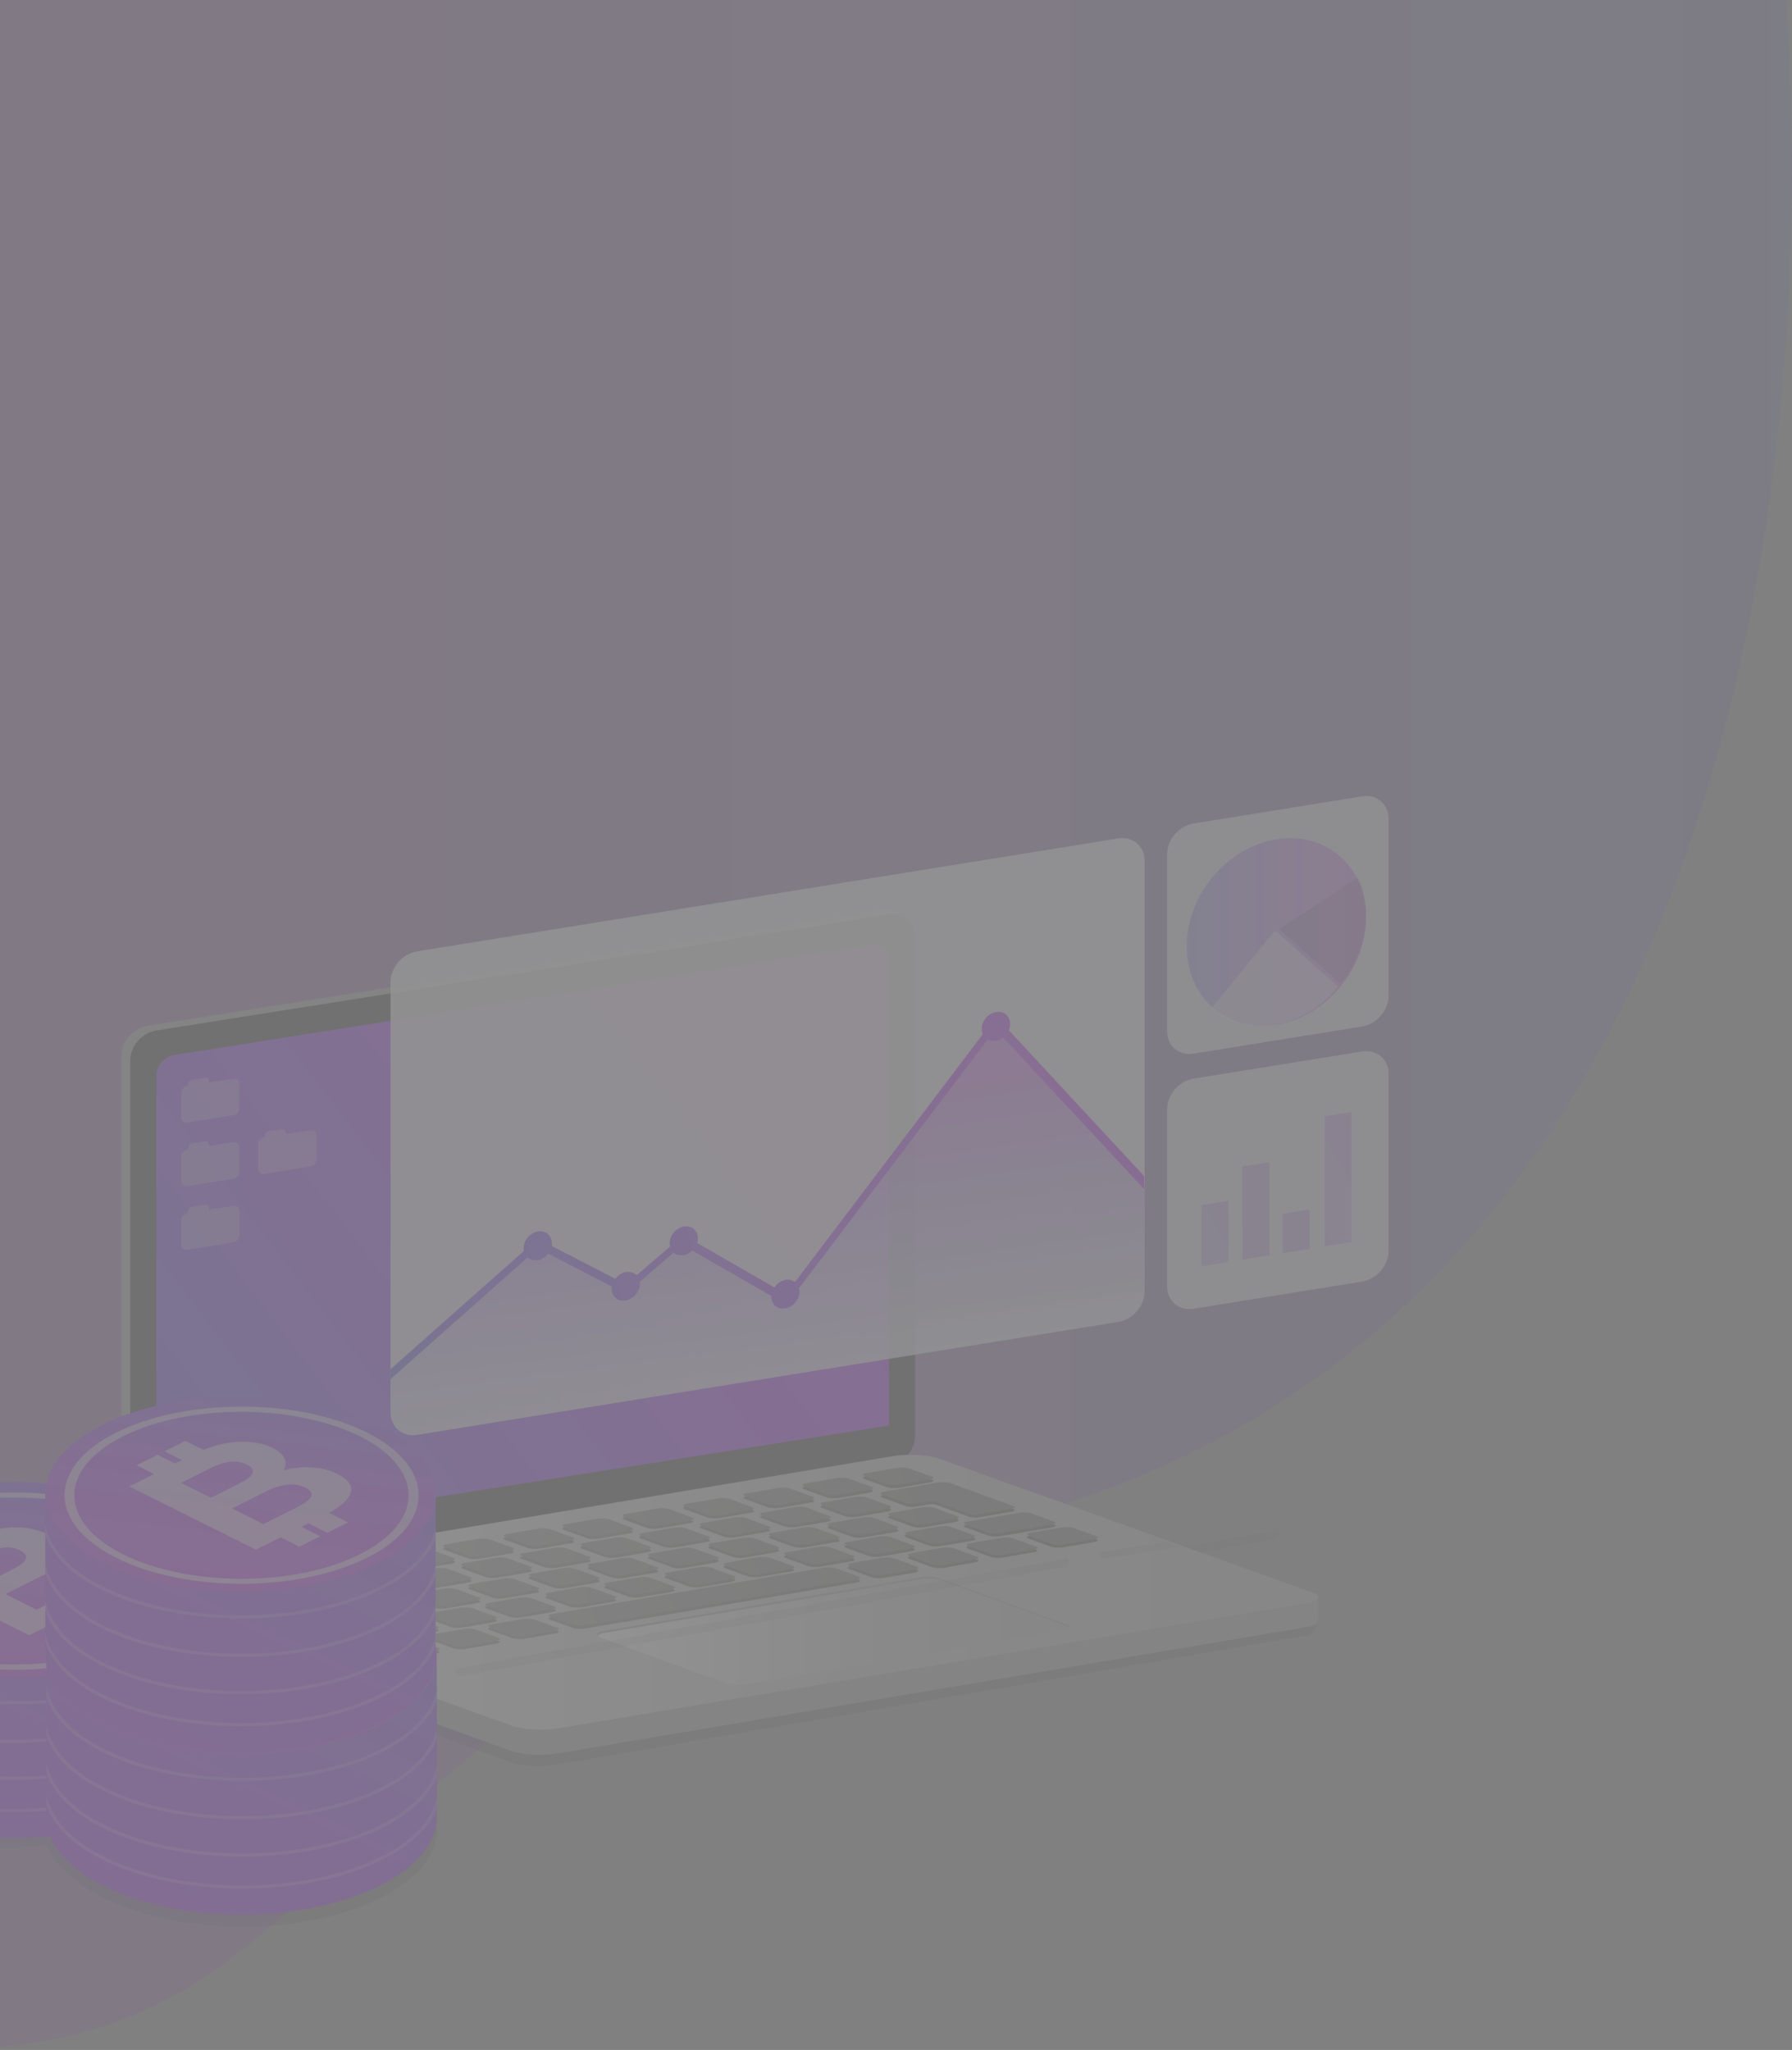 <svg width="507" height="580" viewBox="0 0 507 580" fill="none" xmlns="http://www.w3.org/2000/svg">
    <rect x="0" y="0" width="507" height="580" fill="#808080" stroke="none"/>
    <g opacity="0.15">
        <path opacity="0.3" d="M-139 -4V524.385C-139 524.385 -24.591 627.969 69.707 550.733C164.005 473.497 180.14 441.531 272.568 432.942C545.682 375.546 504.834 -4 504.834 -4H-139Z" fill="url(#paint0_linear)"/>
        <path opacity="0.1" d="M360.72 433.042L317.119 440.945C316.483 441.09 315.918 441.67 315.918 442.322C315.918 442.975 316.413 443.41 317.119 443.337L360.72 435.434C361.356 435.289 361.922 434.709 361.922 434.057C361.922 433.404 361.356 432.969 360.72 433.042Z" fill="black"/>
        <path d="M249.074 413.374L41.763 446.181C37.688 446.814 34.387 444.074 34.387 439.999V298.725C34.387 294.65 37.688 290.857 41.763 290.224L249.074 257.417C254.132 256.574 258.909 260.859 258.909 264.934L256.38 404.874C256.38 408.878 253.078 412.742 249.074 413.374Z" fill="#989999"/>
        <path d="M251.532 414.709L44.222 447.516C40.147 448.148 36.845 445.409 36.845 441.334V300.059C36.845 295.985 40.147 292.191 44.222 291.559L251.532 258.752C255.607 258.12 258.909 260.859 258.909 264.934V406.209C258.909 410.213 255.607 414.077 251.532 414.709Z" fill="#1B1B1B"/>
        <path d="M251.532 403.328L44.221 436.136V304.345C44.221 301.535 46.469 298.935 49.279 298.514L246.474 267.252C249.284 266.831 251.532 268.728 251.532 271.467V403.328Z" fill="url(#paint1_linear)"/>
        <path opacity="0.3" d="M66.07 305.188L59.255 306.241L58.974 305.398C58.834 305.047 58.482 304.836 58.061 304.907L54.197 305.539C53.776 305.609 53.424 305.89 53.354 306.312L53.003 307.295H52.933C51.949 307.436 51.247 308.349 51.247 309.262V316.147C51.247 317.13 52.019 317.763 52.933 317.622L66.07 315.515C67.053 315.374 67.756 314.461 67.756 313.548V306.663C67.756 305.679 66.983 305.047 66.07 305.188Z" fill="white"/>
        <path opacity="0.3" d="M66.07 323.172L59.255 324.226L58.974 323.383C58.834 323.032 58.482 322.821 58.061 322.891L54.197 323.523C53.776 323.593 53.424 323.875 53.354 324.296L53.003 325.28H52.933C51.949 325.42 51.247 326.333 51.247 327.247V334.131C51.247 335.115 52.019 335.747 52.933 335.606L66.07 333.499C67.053 333.358 67.756 332.445 67.756 331.532V324.647C67.756 323.664 66.983 323.031 66.07 323.172Z" fill="white"/>
        <path opacity="0.3" d="M66.07 341.156L59.255 342.21L58.974 341.367C58.834 341.016 58.482 340.805 58.061 340.875L54.197 341.507C53.776 341.578 53.424 341.859 53.354 342.28L53.003 343.264H52.933C51.949 343.404 51.247 344.317 51.247 345.231V352.115C51.247 353.099 52.019 353.731 52.933 353.591L66.07 351.483C67.053 351.343 67.756 350.429 67.756 349.516V342.631C67.756 341.648 66.983 341.016 66.07 341.156Z" fill="white"/>
        <path opacity="0.3" d="M87.847 319.73L81.033 320.783L80.752 319.94C80.612 319.589 80.26 319.378 79.839 319.449L75.975 320.081C75.553 320.151 75.202 320.432 75.132 320.854L74.781 321.837H74.71C73.727 321.978 73.024 322.891 73.024 323.804V330.689C73.024 331.672 73.797 332.305 74.71 332.164L87.847 330.057C88.831 329.916 89.533 329.003 89.533 328.09V321.205C89.533 320.221 88.831 319.589 87.847 319.73Z" fill="white"/>
        <path opacity="0.2" d="M372.163 459.964C372.163 461.315 371.178 462.453 369.912 462.666L157.364 499.29C153.214 500.001 147.447 499.646 144.423 498.579L39.626 460.035C38.36 459.537 37.516 458.328 37.516 456.977V452.07L372.233 454.772L372.163 459.964Z" fill="black"/>
        <path d="M372.956 457.523C372.956 458.851 371.969 459.97 370.7 460.18L157.648 496.124C153.488 496.823 147.707 496.473 144.676 495.424L39.631 457.523C38.362 457.033 37.516 455.844 37.516 454.516V449.691L373.026 452.348L372.956 457.523Z" fill="#989999"/>
        <path d="M369.26 453.707L157.893 488.988C153.734 489.682 147.952 489.335 144.921 488.295L39.308 450.518C36.276 449.409 37.193 448.023 41.282 447.33L252.649 411.979C256.808 411.286 262.589 411.632 265.621 412.672L371.234 450.518C374.265 451.558 373.349 453.014 369.26 453.707Z" fill="url(#paint2_linear)"/>
        <path d="M77.029 450.959L68.037 452.504C67.053 452.645 65.648 452.574 64.946 452.364L58.342 449.975C57.64 449.694 57.85 449.343 58.834 449.202L67.826 447.657C68.809 447.516 70.215 447.587 70.917 447.797L77.521 450.186C78.223 450.467 78.012 450.818 77.029 450.959Z" fill="url(#paint3_linear)"/>
        <path d="M94.1 448.078L85.108 449.624C84.125 449.764 82.72 449.694 82.017 449.483L75.414 447.095C74.711 446.814 74.922 446.463 75.905 446.322L84.897 444.776C85.881 444.636 87.286 444.706 87.989 444.917L94.592 447.306C95.295 447.587 95.084 447.938 94.1 448.078Z" fill="url(#paint4_linear)"/>
        <path d="M110.749 445.268L101.757 446.814C100.774 446.954 99.369 446.884 98.666 446.673L92.063 444.285C91.36 444.004 91.571 443.652 92.554 443.512L101.546 441.966C102.53 441.826 103.935 441.896 104.638 442.107L111.241 444.496C111.944 444.706 111.733 445.058 110.749 445.268Z" fill="url(#paint5_linear)"/>
        <path d="M127.821 442.388L118.829 443.934C117.845 444.074 116.44 444.004 115.737 443.793L109.134 441.404C108.431 441.123 108.642 440.772 109.626 440.632L118.618 439.086C119.601 438.946 121.006 439.016 121.709 439.227L128.312 441.615C129.015 441.826 128.804 442.177 127.821 442.388Z" fill="url(#paint6_linear)"/>
        <path d="M144.47 439.508L135.478 441.053C134.495 441.194 133.09 441.123 132.387 440.913L125.784 438.524C125.081 438.243 125.292 437.892 126.275 437.751L135.267 436.206C136.251 436.065 137.656 436.136 138.358 436.346L144.962 438.735C145.665 439.016 145.454 439.367 144.47 439.508Z" fill="url(#paint7_linear)"/>
        <path d="M161.541 436.627L152.549 438.173C151.565 438.313 150.16 438.243 149.458 438.032L142.854 435.644C142.152 435.363 142.363 435.012 143.346 434.871L152.338 433.326C153.322 433.185 154.727 433.255 155.429 433.466L162.033 435.855C162.735 436.136 162.525 436.487 161.541 436.627Z" fill="url(#paint8_linear)"/>
        <path d="M178.19 433.817L169.198 435.363C168.215 435.503 166.81 435.433 166.107 435.222L159.504 432.834C158.801 432.553 159.012 432.201 159.995 432.061L168.987 430.515C169.971 430.375 171.376 430.445 172.078 430.656L178.682 433.045C179.385 433.255 179.174 433.607 178.19 433.817Z" fill="url(#paint9_linear)"/>
        <path d="M195.262 430.937L186.27 432.483C185.286 432.623 183.881 432.553 183.179 432.342L176.575 429.953C175.873 429.672 176.083 429.321 177.067 429.181L186.059 427.635C187.042 427.495 188.447 427.565 189.15 427.776L195.754 430.164C196.456 430.375 196.245 430.726 195.262 430.937Z" fill="url(#paint10_linear)"/>
        <path d="M212.403 427.986L203.411 429.532C202.427 429.672 201.022 429.602 200.32 429.391L193.716 427.003C193.013 426.722 193.224 426.371 194.208 426.23L203.2 424.685C204.183 424.544 205.588 424.614 206.291 424.825L212.894 427.214C213.597 427.495 213.386 427.846 212.403 427.986Z" fill="url(#paint11_linear)"/>
        <path d="M229.473 425.106L220.481 426.652C219.498 426.792 218.093 426.722 217.39 426.511L210.787 424.123C210.084 423.842 210.295 423.49 211.278 423.35L220.271 421.804C221.254 421.664 222.659 421.734 223.362 421.945L229.965 424.333C230.668 424.614 230.457 424.966 229.473 425.106Z" fill="url(#paint12_linear)"/>
        <path d="M246.123 422.296L237.131 423.842C236.148 423.982 234.742 423.912 234.04 423.701L227.436 421.313C226.734 421.032 226.945 420.68 227.928 420.54L236.92 418.994C237.904 418.854 239.309 418.924 240.011 419.135L246.615 421.523C247.317 421.734 247.107 422.085 246.123 422.296Z" fill="url(#paint13_linear)"/>
        <path d="M263.194 419.416L254.202 420.961C253.219 421.102 251.814 421.032 251.111 420.821L244.508 418.432C243.805 418.151 244.016 417.8 244.999 417.66L253.992 416.114C254.975 415.974 256.38 416.044 257.083 416.255L263.686 418.643C264.389 418.854 264.178 419.205 263.194 419.416Z" fill="url(#paint14_linear)"/>
        <path d="M123.465 467.889L114.473 469.435C113.49 469.575 112.085 469.505 111.382 469.294L104.778 466.905C104.076 466.624 104.287 466.273 105.27 466.133L114.262 464.587C115.246 464.447 116.651 464.517 117.353 464.728L123.957 467.116C124.659 467.397 124.449 467.748 123.465 467.889Z" fill="url(#paint15_linear)"/>
        <path d="M140.536 465.009L131.544 466.554C130.561 466.695 129.156 466.625 128.453 466.414L121.849 464.025C121.147 463.744 121.358 463.393 122.341 463.252L131.333 461.707C132.317 461.566 133.722 461.637 134.424 461.847L141.028 464.236C141.73 464.447 141.52 464.798 140.536 465.009Z" fill="url(#paint16_linear)"/>
        <path d="M157.185 462.128L148.193 463.674C147.21 463.814 145.805 463.744 145.102 463.533L138.499 461.145C137.796 460.864 138.007 460.513 138.99 460.372L147.983 458.827C148.966 458.686 150.371 458.756 151.074 458.967L157.677 461.356C158.38 461.637 158.169 461.988 157.185 462.128Z" fill="url(#paint17_linear)"/>
        <path d="M242.4 447.727L165.335 460.794C164.351 460.934 162.946 460.864 162.244 460.653L155.64 458.265C154.937 457.984 155.148 457.632 156.132 457.492L233.197 444.355C234.181 444.214 235.586 444.285 236.288 444.495L242.892 446.884C243.594 447.165 243.383 447.516 242.4 447.727Z" fill="url(#paint18_linear)"/>
        <path d="M258.839 444.917L249.847 446.462C248.863 446.603 247.458 446.533 246.756 446.322L240.152 443.933C239.449 443.652 239.66 443.301 240.644 443.161L249.636 441.615C250.619 441.475 252.024 441.545 252.727 441.756L259.33 444.144C260.033 444.355 259.822 444.706 258.839 444.917Z" fill="url(#paint19_linear)"/>
        <path d="M275.91 442.037L266.918 443.582C265.934 443.723 264.529 443.652 263.827 443.442L257.223 441.053C256.52 440.772 256.731 440.421 257.715 440.28L266.707 438.735C267.69 438.594 269.095 438.665 269.798 438.875L276.401 441.264C277.104 441.475 276.893 441.826 275.91 442.037Z" fill="url(#paint20_linear)"/>
        <path d="M292.559 439.156L283.567 440.702C282.584 440.842 281.178 440.772 280.476 440.561L273.872 438.173C273.17 437.892 273.381 437.541 274.364 437.4L283.356 435.855C284.34 435.714 285.745 435.784 286.447 435.995L293.051 438.384C293.753 438.665 293.543 439.016 292.559 439.156Z" fill="url(#paint21_linear)"/>
        <path d="M309.63 436.276L300.638 437.822C299.655 437.962 298.25 437.892 297.547 437.681L290.943 435.293C290.241 435.012 290.452 434.66 291.435 434.52L300.427 432.974C301.411 432.834 302.816 432.904 303.518 433.115L310.122 435.503C310.824 435.784 310.614 436.136 309.63 436.276Z" fill="url(#paint22_linear)"/>
        <path d="M117.915 456.438L91.641 460.934C90.658 461.075 89.253 461.004 88.55 460.794L81.947 458.405C81.244 458.124 81.455 457.773 82.439 457.632L108.712 453.136C109.696 452.996 111.101 453.066 111.804 453.277L118.407 455.665C119.11 455.946 118.899 456.298 117.915 456.438Z" fill="url(#paint23_linear)"/>
        <path d="M134.986 453.558L125.994 455.103C125.011 455.244 123.606 455.174 122.903 454.963L116.299 452.574C115.597 452.293 115.808 451.942 116.791 451.802L125.783 450.256C126.767 450.115 128.172 450.186 128.874 450.396L135.478 452.785C136.18 452.996 135.97 453.347 134.986 453.558Z" fill="url(#paint24_linear)"/>
        <path d="M151.636 450.678L142.644 452.223C141.66 452.364 140.255 452.293 139.553 452.083L132.949 449.694C132.247 449.413 132.457 449.062 133.441 448.921L142.433 447.376C143.416 447.235 144.821 447.305 145.524 447.516L152.128 449.905C152.83 450.186 152.619 450.537 151.636 450.678Z" fill="url(#paint25_linear)"/>
        <path d="M168.707 447.797L159.715 449.343C158.731 449.483 157.326 449.413 156.624 449.202L150.02 446.814C149.318 446.533 149.528 446.182 150.512 446.041L159.504 444.495C160.488 444.355 161.893 444.425 162.595 444.636L169.199 447.025C169.901 447.306 169.69 447.657 168.707 447.797Z" fill="url(#paint26_linear)"/>
        <path d="M185.356 444.987L176.364 446.533C175.381 446.673 173.976 446.603 173.273 446.392L166.67 444.004C165.967 443.723 166.178 443.371 167.161 443.231L176.153 441.685C177.137 441.545 178.542 441.615 179.244 441.826L185.848 444.215C186.551 444.496 186.34 444.847 185.356 444.987Z" fill="url(#paint27_linear)"/>
        <path d="M202.427 442.107L193.435 443.652C192.451 443.793 191.046 443.723 190.344 443.512L183.74 441.123C183.038 440.842 183.249 440.491 184.232 440.351L193.224 438.805C194.208 438.665 195.613 438.735 196.315 438.946L202.919 441.334C203.621 441.545 203.411 441.896 202.427 442.107Z" fill="url(#paint28_linear)"/>
        <path d="M219.568 439.156L210.576 440.702C209.592 440.842 208.187 440.772 207.485 440.561L200.881 438.173C200.179 437.892 200.389 437.541 201.373 437.4L210.365 435.855C211.349 435.714 212.754 435.784 213.456 435.995L220.06 438.384C220.762 438.665 220.551 439.016 219.568 439.156Z" fill="url(#paint29_linear)"/>
        <path d="M236.639 436.276L227.647 437.822C226.664 437.962 225.259 437.892 224.556 437.681L217.953 435.293C217.25 435.012 217.461 434.66 218.444 434.52L227.437 432.974C228.42 432.834 229.825 432.904 230.528 433.115L237.131 435.503C237.834 435.784 237.623 436.136 236.639 436.276Z" fill="url(#paint30_linear)"/>
        <path d="M253.289 433.466L244.297 435.012C243.313 435.152 241.908 435.082 241.206 434.871L234.602 432.483C233.9 432.201 234.11 431.85 235.094 431.71L244.086 430.164C245.07 430.024 246.475 430.094 247.177 430.305L253.781 432.693C254.483 432.974 254.272 433.326 253.289 433.466Z" fill="url(#paint31_linear)"/>
        <path d="M270.36 430.586L261.368 432.131C260.384 432.272 258.979 432.202 258.277 431.991L251.673 429.602C250.97 429.321 251.181 428.97 252.165 428.829L261.157 427.284C262.14 427.143 263.545 427.214 264.248 427.424L270.851 429.813C271.554 430.024 271.343 430.375 270.36 430.586Z" fill="url(#paint32_linear)"/>
        <path d="M99.369 453.347L79.628 456.719C78.645 456.86 77.24 456.789 76.537 456.579L69.933 454.19C69.231 453.909 69.442 453.558 70.425 453.417L90.166 450.045C91.149 449.905 92.554 449.975 93.257 450.186L99.86 452.574C100.563 452.855 100.352 453.207 99.369 453.347Z" fill="url(#paint33_linear)"/>
        <path d="M265.582 420.259L250.057 422.928C249.074 423.069 248.863 423.42 249.565 423.701L256.169 426.09C256.871 426.371 258.276 426.441 259.26 426.23L262.632 425.668C263.405 425.528 264.458 425.598 265.02 425.809L274.083 429.11C274.785 429.391 276.19 429.462 277.174 429.251L286.166 427.705C287.15 427.565 287.36 427.214 286.658 426.933L268.674 420.399C267.971 420.189 266.566 420.118 265.582 420.259Z" fill="url(#paint34_linear)"/>
        <path d="M115.878 450.607L106.886 452.153C105.903 452.293 104.498 452.223 103.795 452.012L97.192 449.624C96.489 449.343 96.7 448.992 97.683 448.851L106.675 447.306C107.659 447.165 109.064 447.235 109.766 447.446L116.37 449.835C117.073 450.045 116.862 450.397 115.878 450.607Z" fill="url(#paint35_linear)"/>
        <path d="M132.527 447.727L123.535 449.273C122.552 449.413 121.147 449.343 120.444 449.132L113.84 446.744C113.138 446.463 113.349 446.111 114.332 445.971L123.324 444.425C124.308 444.285 125.713 444.355 126.415 444.566L133.019 446.954C133.721 447.235 133.511 447.587 132.527 447.727Z" fill="url(#paint36_linear)"/>
        <path d="M149.598 444.847L140.606 446.392C139.623 446.533 138.218 446.463 137.515 446.252L130.911 443.863C130.209 443.582 130.42 443.231 131.403 443.09L140.395 441.545C141.379 441.404 142.784 441.475 143.486 441.685L150.09 444.074C150.793 444.355 150.582 444.706 149.598 444.847Z" fill="url(#paint37_linear)"/>
        <path d="M166.248 442.037L157.256 443.582C156.272 443.723 154.867 443.652 154.165 443.442L147.561 441.053C146.859 440.772 147.069 440.421 148.053 440.28L157.045 438.735C158.029 438.594 159.434 438.665 160.136 438.875L166.74 441.264C167.442 441.545 167.231 441.896 166.248 442.037Z" fill="url(#paint38_linear)"/>
        <path d="M183.319 439.156L174.327 440.702C173.343 440.842 171.938 440.772 171.236 440.561L164.632 438.173C163.93 437.892 164.14 437.541 165.124 437.4L174.116 435.855C175.1 435.714 176.505 435.784 177.207 435.995L183.811 438.384C184.513 438.594 184.302 438.946 183.319 439.156Z" fill="url(#paint39_linear)"/>
        <path d="M199.968 436.276L190.976 437.822C189.993 437.962 188.588 437.892 187.885 437.681L181.282 435.293C180.579 435.012 180.79 434.66 181.773 434.52L190.765 432.974C191.749 432.834 193.154 432.904 193.857 433.115L200.46 435.503C201.163 435.784 200.952 436.136 199.968 436.276Z" fill="url(#paint40_linear)"/>
        <path d="M217.039 433.396L208.047 434.941C207.064 435.082 205.659 435.012 204.956 434.801L198.353 432.412C197.65 432.131 197.861 431.78 198.844 431.64L207.837 430.094C208.82 429.954 210.225 430.024 210.928 430.235L217.531 432.623C218.234 432.904 218.023 433.255 217.039 433.396Z" fill="url(#paint41_linear)"/>
        <path d="M234.18 430.516L225.188 432.061C224.205 432.202 222.8 432.131 222.097 431.921L215.493 429.532C214.791 429.251 215.002 428.9 215.985 428.759L224.977 427.214C225.961 427.073 227.366 427.144 228.068 427.354L234.672 429.743C235.375 429.954 235.164 430.305 234.18 430.516Z" fill="url(#paint42_linear)"/>
        <path d="M251.252 427.635L242.259 429.181C241.276 429.321 239.871 429.251 239.168 429.04L232.565 426.652C231.862 426.371 232.073 426.019 233.057 425.879L242.049 424.333C243.032 424.193 244.437 424.263 245.14 424.474L251.743 426.862C252.446 427.073 252.235 427.424 251.252 427.635Z" fill="url(#paint43_linear)"/>
        <path d="M123.184 461.707L103.443 465.079C102.46 465.219 101.055 465.149 100.352 464.938L93.749 462.55C93.046 462.269 93.257 461.918 94.241 461.777L113.981 458.405C114.965 458.265 116.37 458.335 117.072 458.546L123.676 460.934C124.378 461.215 124.168 461.566 123.184 461.707Z" fill="url(#paint44_linear)"/>
        <path d="M297.758 432.131L282.794 434.66C281.811 434.801 280.406 434.731 279.703 434.52L273.1 432.131C272.397 431.85 272.608 431.499 273.591 431.358L288.555 428.829C289.538 428.689 290.943 428.759 291.646 428.97L298.25 431.358C298.952 431.569 298.741 431.92 297.758 432.131Z" fill="url(#paint45_linear)"/>
        <path d="M139.693 458.967L130.701 460.513C129.717 460.653 128.312 460.583 127.61 460.372L121.006 457.984C120.304 457.703 120.514 457.351 121.498 457.211L130.49 455.665C131.474 455.525 132.879 455.595 133.581 455.806L140.185 458.194C140.887 458.405 140.676 458.756 139.693 458.967Z" fill="url(#paint46_linear)"/>
        <path d="M156.342 456.087L147.35 457.632C146.367 457.773 144.962 457.703 144.259 457.492L137.656 455.103C136.953 454.822 137.164 454.471 138.147 454.331L147.139 452.785C148.123 452.645 149.528 452.715 150.231 452.926L156.834 455.314C157.537 455.595 157.326 455.946 156.342 456.087Z" fill="url(#paint47_linear)"/>
        <path d="M173.414 453.207L164.422 454.752C163.438 454.893 162.033 454.822 161.331 454.612L154.727 452.223C154.024 451.942 154.235 451.591 155.219 451.45L164.211 449.905C165.194 449.764 166.599 449.835 167.302 450.045L173.905 452.434C174.608 452.715 174.397 453.066 173.414 453.207Z" fill="url(#paint48_linear)"/>
        <path d="M190.063 450.397L181.071 451.942C180.087 452.083 178.682 452.012 177.98 451.802L171.376 449.413C170.674 449.132 170.884 448.781 171.868 448.64L180.86 447.095C181.843 446.954 183.248 447.024 183.951 447.235L190.555 449.624C191.257 449.835 191.046 450.186 190.063 450.397Z" fill="url(#paint49_linear)"/>
        <path d="M207.134 447.516L198.142 449.062C197.158 449.202 195.753 449.132 195.051 448.921L188.447 446.533C187.745 446.252 187.955 445.9 188.939 445.76L197.931 444.214C198.915 444.074 200.32 444.144 201.022 444.355L207.626 446.743C208.328 446.954 208.117 447.305 207.134 447.516Z" fill="url(#paint50_linear)"/>
        <path d="M223.784 444.636L214.791 446.181C213.808 446.322 212.403 446.252 211.7 446.041L205.097 443.652C204.394 443.371 204.605 443.02 205.589 442.88L214.581 441.334C215.564 441.194 216.969 441.264 217.672 441.475L224.275 443.863C224.978 444.144 224.767 444.495 223.784 444.636Z" fill="url(#paint51_linear)"/>
        <path d="M240.854 441.756L231.862 443.301C230.878 443.442 229.473 443.371 228.771 443.161L222.167 440.772C221.465 440.491 221.675 440.14 222.659 439.999L231.651 438.454C232.634 438.313 234.04 438.384 234.742 438.594L241.346 440.983C242.048 441.264 241.837 441.615 240.854 441.756Z" fill="url(#paint52_linear)"/>
        <path d="M257.996 438.875L249.004 440.421C248.02 440.561 246.615 440.491 245.913 440.28L239.309 437.892C238.606 437.611 238.817 437.26 239.801 437.119L248.793 435.574C249.776 435.433 251.181 435.503 251.884 435.714L258.487 438.103C259.19 438.313 258.979 438.665 257.996 438.875Z" fill="url(#paint53_linear)"/>
        <path d="M275.067 435.925L266.075 437.47C265.091 437.611 263.686 437.541 262.984 437.33L256.38 434.941C255.678 434.66 255.888 434.309 256.872 434.169L265.864 432.623C266.848 432.483 268.253 432.553 268.955 432.764L275.559 435.152C276.261 435.433 276.05 435.784 275.067 435.925Z" fill="url(#paint54_linear)"/>
        <path d="M260.736 446.181L169.901 461.637C169.269 461.707 168.918 462.409 169.269 462.971L302.254 460.723C302.535 460.372 302.394 459.81 301.973 459.67L265.794 446.533C264.529 446.041 262.351 445.9 260.736 446.181Z" fill="#989999"/>
        <path d="M261.017 446.743L170.674 462.058C169.128 462.339 168.777 462.901 169.901 463.323L205.589 476.319C206.713 476.741 208.961 476.881 210.506 476.6L300.849 461.285C302.395 461.004 302.746 460.442 301.622 460.021L265.934 447.024C264.74 446.603 262.562 446.533 261.017 446.743Z" fill="url(#paint55_linear)"/>
        <path d="M77.029 450.186L68.037 451.731C67.053 451.872 65.648 451.802 64.946 451.591L58.342 449.202C57.64 448.921 57.85 448.57 58.834 448.43L67.826 446.884C68.809 446.744 70.215 446.814 70.917 447.025L77.521 449.413C78.223 449.624 78.012 449.975 77.029 450.186Z" fill="url(#paint56_linear)"/>
        <path d="M94.1 447.235L85.108 448.781C84.125 448.921 82.72 448.851 82.017 448.64L75.414 446.252C74.711 445.971 74.922 445.62 75.905 445.479L84.897 443.933C85.881 443.793 87.286 443.863 87.989 444.074L94.592 446.463C95.295 446.744 95.084 447.095 94.1 447.235Z" fill="url(#paint57_linear)"/>
        <path d="M110.749 444.425L101.757 445.971C100.774 446.111 99.369 446.041 98.666 445.83L92.063 443.442C91.36 443.161 91.571 442.809 92.554 442.669L101.546 441.123C102.53 440.983 103.935 441.053 104.638 441.264L111.241 443.652C112.014 443.933 111.733 444.285 110.749 444.425Z" fill="url(#paint58_linear)"/>
        <path d="M127.821 441.545L118.829 443.09C117.845 443.231 116.44 443.161 115.737 442.95L109.134 440.561C108.431 440.28 108.642 439.929 109.626 439.789L118.618 438.243C119.601 438.103 121.006 438.173 121.709 438.384L128.312 440.772C129.085 440.983 128.804 441.334 127.821 441.545Z" fill="url(#paint59_linear)"/>
        <path d="M144.54 438.735L135.548 440.21C134.565 440.351 133.16 440.28 132.457 440.07L125.854 437.681C125.151 437.4 125.362 437.049 126.345 436.908L135.337 435.363C136.321 435.222 137.726 435.293 138.429 435.503L145.032 437.892C145.735 438.173 145.524 438.524 144.54 438.735Z" fill="url(#paint60_linear)"/>
        <path d="M161.611 435.784L152.619 437.33C151.636 437.47 150.231 437.4 149.528 437.189L142.924 434.801C142.222 434.52 142.433 434.169 143.416 434.028L152.408 432.483C153.392 432.342 154.797 432.412 155.499 432.623L162.103 435.012C162.805 435.293 162.595 435.644 161.611 435.784Z" fill="url(#paint61_linear)"/>
        <path d="M178.261 432.974L169.269 434.52C168.285 434.66 166.88 434.59 166.178 434.379L159.574 431.991C158.872 431.71 159.083 431.359 160.066 431.218L169.058 429.672C170.042 429.532 171.447 429.602 172.149 429.813L178.753 432.202C179.455 432.483 179.245 432.834 178.261 432.974Z" fill="url(#paint62_linear)"/>
        <path d="M195.331 430.094L186.339 431.64C185.356 431.78 183.951 431.71 183.248 431.499L176.645 429.111C175.942 428.83 176.153 428.478 177.136 428.338L186.129 426.792C187.112 426.652 188.517 426.722 189.22 426.933L195.823 429.321C196.526 429.532 196.315 429.954 195.331 430.094Z" fill="url(#paint63_linear)"/>
        <path d="M212.403 427.214L203.411 428.759C202.427 428.9 201.022 428.83 200.32 428.619L193.716 426.23C193.013 425.949 193.224 425.598 194.208 425.457L203.2 423.912C204.183 423.771 205.588 423.842 206.291 424.052L212.894 426.441C213.597 426.652 213.386 427.003 212.403 427.214Z" fill="url(#paint64_linear)"/>
        <path d="M229.473 424.263L220.481 425.809C219.498 425.949 218.093 425.879 217.39 425.668L210.787 423.28C210.084 422.999 210.295 422.647 211.278 422.507L220.271 420.961C221.254 420.821 222.659 420.891 223.362 421.102L229.965 423.49C230.668 423.771 230.457 424.123 229.473 424.263Z" fill="url(#paint65_linear)"/>
        <path d="M246.123 421.453L237.131 422.999C236.148 423.139 234.742 423.069 234.04 422.858L227.436 420.47C226.734 420.189 226.945 419.837 227.928 419.697L236.92 418.151C237.904 418.011 239.309 418.081 240.011 418.292L246.615 420.68C247.317 420.961 247.107 421.313 246.123 421.453Z" fill="url(#paint66_linear)"/>
        <path d="M263.194 418.573L254.202 420.118C253.219 420.259 251.814 420.189 251.111 419.978L244.508 417.589C243.805 417.308 244.016 416.957 244.999 416.817L253.992 415.271C254.975 415.131 256.38 415.201 257.083 415.412L263.686 417.8C264.459 418.011 264.178 418.362 263.194 418.573Z" fill="url(#paint67_linear)"/>
        <path d="M123.465 467.046L114.473 468.592C113.49 468.732 112.085 468.662 111.382 468.451L104.778 466.063C104.076 465.782 104.287 465.43 105.27 465.29L114.262 463.744C115.246 463.604 116.651 463.674 117.353 463.885L123.957 466.273C124.73 466.554 124.519 466.906 123.465 467.046Z" fill="url(#paint68_linear)"/>
        <path d="M140.536 464.166L131.544 465.711C130.561 465.852 129.156 465.782 128.453 465.571L121.849 463.182C121.147 462.901 121.358 462.55 122.341 462.41L131.333 460.864C132.317 460.723 133.722 460.794 134.424 461.004L141.028 463.393C141.801 463.674 141.59 464.025 140.536 464.166Z" fill="url(#paint69_linear)"/>
        <path d="M157.256 461.356L148.264 462.901C147.28 463.042 145.875 462.972 145.173 462.761L138.569 460.372C137.866 460.091 138.077 459.74 139.061 459.599L148.053 458.054C149.036 457.913 150.441 457.984 151.144 458.194L157.747 460.583C158.45 460.794 158.239 461.145 157.256 461.356Z" fill="url(#paint70_linear)"/>
        <path d="M242.4 446.884L165.335 459.951C164.351 460.091 162.946 460.021 162.244 459.81L155.64 457.422C154.937 457.141 155.148 456.789 156.132 456.649L233.197 443.512C234.181 443.371 235.586 443.442 236.288 443.652L242.892 446.041C243.594 446.392 243.383 446.743 242.4 446.884Z" fill="url(#paint71_linear)"/>
        <path d="M258.839 444.074L249.847 445.619C248.863 445.76 247.458 445.69 246.756 445.479L240.222 443.02C239.52 442.739 239.731 442.388 240.714 442.247L249.706 440.702C250.69 440.561 252.095 440.632 252.797 440.842L259.401 443.231C260.103 443.582 259.893 443.933 258.839 444.074Z" fill="url(#paint72_linear)"/>
        <path d="M275.91 441.194L266.918 442.739C265.934 442.88 264.529 442.809 263.827 442.599L257.223 440.21C256.52 439.929 256.731 439.578 257.715 439.437L266.707 437.892C267.69 437.751 269.095 437.822 269.798 438.032L276.402 440.421C277.174 440.702 276.964 441.053 275.91 441.194Z" fill="url(#paint73_linear)"/>
        <path d="M292.629 438.384L283.637 439.929C282.654 440.07 281.249 439.999 280.546 439.789L273.942 437.4C273.24 437.119 273.451 436.768 274.434 436.627L283.426 435.082C284.41 434.941 285.815 435.012 286.517 435.222L293.121 437.611C293.823 437.822 293.613 438.173 292.629 438.384Z" fill="url(#paint74_linear)"/>
        <path d="M309.701 435.433L300.708 436.979C299.725 437.119 298.32 437.049 297.617 436.838L291.014 434.45C290.311 434.169 290.522 433.817 291.506 433.677L300.498 432.131C301.481 431.991 302.886 432.061 303.589 432.272L310.192 434.66C310.895 434.941 310.684 435.293 309.701 435.433Z" fill="url(#paint75_linear)"/>
        <path d="M117.915 455.595L91.641 460.091C90.658 460.232 89.253 460.161 88.55 459.951L81.947 457.562C81.244 457.281 81.455 456.93 82.439 456.789L108.712 452.293C109.696 452.153 111.101 452.223 111.804 452.434L118.407 454.822C119.11 455.103 118.899 455.455 117.915 455.595Z" fill="url(#paint76_linear)"/>
        <path d="M134.986 452.715L125.994 454.26C125.011 454.401 123.606 454.331 122.903 454.12L116.299 451.731C115.597 451.45 115.808 451.099 116.791 450.959L125.783 449.413C126.767 449.273 128.172 449.343 128.874 449.554L135.478 451.942C136.18 452.223 135.97 452.574 134.986 452.715Z" fill="url(#paint77_linear)"/>
        <path d="M151.636 449.905L142.644 451.45C141.66 451.591 140.255 451.521 139.553 451.31L132.949 448.921C132.247 448.64 132.457 448.289 133.441 448.148L142.433 446.603C143.416 446.462 144.821 446.533 145.524 446.743L152.128 449.132C152.9 449.343 152.619 449.694 151.636 449.905Z" fill="url(#paint78_linear)"/>
        <path d="M168.707 446.954L159.715 448.5C158.731 448.64 157.326 448.57 156.624 448.359L150.02 445.971C149.318 445.69 149.528 445.339 150.512 445.198L159.504 443.653C160.488 443.512 161.893 443.582 162.595 443.793L169.199 446.182C169.971 446.463 169.69 446.814 168.707 446.954Z" fill="url(#paint79_linear)"/>
        <path d="M185.356 444.144L176.364 445.69C175.381 445.83 173.976 445.76 173.273 445.549L166.67 443.161C165.967 442.88 166.178 442.528 167.161 442.388L176.153 440.842C177.137 440.702 178.542 440.772 179.244 440.983L185.848 443.371C186.621 443.652 186.34 444.004 185.356 444.144Z" fill="url(#paint80_linear)"/>
        <path d="M202.427 441.264L193.435 442.809C192.451 442.95 191.046 442.88 190.344 442.669L183.74 440.28C183.038 439.999 183.249 439.648 184.232 439.508L193.224 437.962C194.208 437.822 195.613 437.892 196.315 438.103L202.919 440.491C203.692 440.772 203.411 441.123 202.427 441.264Z" fill="url(#paint81_linear)"/>
        <path d="M219.568 438.384L210.576 439.929C209.592 440.07 208.187 439.999 207.485 439.789L200.881 437.4C200.179 437.119 200.389 436.768 201.373 436.627L210.365 435.082C211.349 434.941 212.754 435.012 213.456 435.222L220.06 437.611C220.762 437.822 220.551 438.173 219.568 438.384Z" fill="url(#paint82_linear)"/>
        <path d="M236.639 435.433L227.647 436.979C226.664 437.119 225.259 437.049 224.556 436.838L217.953 434.45C217.25 434.169 217.461 433.817 218.444 433.677L227.437 432.131C228.42 431.991 229.825 432.061 230.528 432.272L237.131 434.66C237.834 434.941 237.623 435.293 236.639 435.433Z" fill="url(#paint83_linear)"/>
        <path d="M253.289 432.623L244.297 434.169C243.313 434.309 241.908 434.239 241.206 434.028L234.602 431.639C233.9 431.358 234.11 431.007 235.094 430.867L244.086 429.321C245.07 429.181 246.475 429.251 247.177 429.462L253.781 431.85C254.483 432.131 254.272 432.483 253.289 432.623Z" fill="url(#paint84_linear)"/>
        <path d="M270.36 429.743L261.368 431.288C260.384 431.429 258.979 431.359 258.277 431.148L251.673 428.759C250.97 428.478 251.181 428.127 252.165 427.987L261.157 426.441C262.14 426.301 263.545 426.371 264.248 426.582L270.851 428.97C271.554 429.251 271.343 429.602 270.36 429.743Z" fill="url(#paint85_linear)"/>
        <path d="M99.439 452.574L79.698 455.946C78.715 456.087 77.31 456.017 76.607 455.806L70.004 453.417C69.301 453.136 69.512 452.785 70.496 452.645L90.236 449.273C91.22 449.132 92.625 449.202 93.327 449.413L99.931 451.802C100.633 452.012 100.422 452.364 99.439 452.574Z" fill="url(#paint86_linear)"/>
        <path d="M265.582 419.416L250.057 422.085C249.074 422.226 248.863 422.577 249.565 422.858L256.169 425.247C256.871 425.528 258.276 425.598 259.26 425.387L262.632 424.825C263.405 424.685 264.458 424.755 265.02 424.966L274.083 428.268C274.785 428.549 276.19 428.619 277.174 428.408L286.166 426.863C287.15 426.722 287.36 426.371 286.658 426.09L268.674 419.556C267.971 419.346 266.566 419.275 265.582 419.416Z" fill="url(#paint87_linear)"/>
        <path d="M115.878 449.764L106.886 451.31C105.903 451.45 104.498 451.38 103.795 451.169L97.192 448.781C96.489 448.5 96.7 448.149 97.683 448.008L106.675 446.463C107.659 446.322 109.064 446.392 109.766 446.603L116.37 448.992C117.073 449.273 116.862 449.624 115.878 449.764Z" fill="url(#paint88_linear)"/>
        <path d="M132.527 446.954L123.535 448.5C122.552 448.64 121.147 448.57 120.444 448.359L113.84 445.971C113.138 445.69 113.349 445.339 114.332 445.198L123.324 443.653C124.308 443.512 125.713 443.582 126.415 443.793L133.019 446.182C133.721 446.392 133.511 446.744 132.527 446.954Z" fill="url(#paint89_linear)"/>
        <path d="M149.598 444.004L140.606 445.549C139.623 445.69 138.218 445.619 137.515 445.409L130.911 443.02C130.209 442.739 130.42 442.388 131.403 442.247L140.395 440.702C141.379 440.561 142.784 440.632 143.486 440.842L150.09 443.231C150.793 443.512 150.582 443.863 149.598 444.004Z" fill="url(#paint90_linear)"/>
        <path d="M166.248 441.194L157.256 442.739C156.272 442.88 154.867 442.809 154.165 442.599L147.561 440.21C146.859 439.929 147.069 439.578 148.053 439.437L157.045 437.892C158.029 437.751 159.434 437.822 160.136 438.032L166.74 440.421C167.512 440.702 167.231 441.053 166.248 441.194Z" fill="url(#paint91_linear)"/>
        <path d="M183.319 438.313L174.327 439.859C173.343 439.999 171.938 439.929 171.236 439.718L164.632 437.33C163.93 437.049 164.14 436.698 165.124 436.557L174.116 435.012C175.1 434.871 176.505 434.941 177.207 435.152L183.811 437.541C184.583 437.822 184.302 438.173 183.319 438.313Z" fill="url(#paint92_linear)"/>
        <path d="M199.968 435.503L190.976 437.049C189.993 437.189 188.588 437.119 187.885 436.908L181.282 434.52C180.579 434.239 180.79 433.888 181.773 433.747L190.765 432.202C191.749 432.061 193.154 432.131 193.857 432.342L200.46 434.731C201.233 434.941 201.022 435.293 199.968 435.503Z" fill="url(#paint93_linear)"/>
        <path d="M217.039 432.623L208.047 434.169C207.064 434.309 205.659 434.239 204.956 434.028L198.353 431.639C197.65 431.358 197.861 431.007 198.844 430.867L207.837 429.321C208.82 429.181 210.225 429.251 210.928 429.462L217.531 431.85C218.304 432.061 218.093 432.412 217.039 432.623Z" fill="url(#paint94_linear)"/>
        <path d="M234.18 429.673L225.188 431.218C224.205 431.359 222.8 431.288 222.097 431.078L215.493 428.689C214.791 428.408 215.002 428.057 215.985 427.916L224.977 426.371C225.961 426.23 227.366 426.3 228.068 426.511L234.672 428.9C235.375 429.181 235.164 429.532 234.18 429.673Z" fill="url(#paint95_linear)"/>
        <path d="M251.252 426.792L242.259 428.338C241.276 428.478 239.871 428.408 239.168 428.197L232.565 425.809C231.862 425.528 232.073 425.176 233.057 425.036L242.049 423.49C243.032 423.35 244.437 423.42 245.14 423.631L251.743 426.019C252.446 426.3 252.235 426.652 251.252 426.792Z" fill="url(#paint96_linear)"/>
        <path d="M123.255 460.934L103.514 464.306C102.531 464.447 101.126 464.376 100.423 464.166L93.819 461.777C93.117 461.496 93.328 461.145 94.311 461.004L114.052 457.632C115.035 457.492 116.44 457.562 117.143 457.773L123.746 460.161C124.449 460.372 124.238 460.723 123.255 460.934Z" fill="url(#paint97_linear)"/>
        <path d="M297.758 431.288L282.794 433.817C281.811 433.958 280.406 433.888 279.703 433.677L273.1 431.288C272.397 431.007 272.608 430.656 273.591 430.516L288.555 427.986C289.538 427.846 290.943 427.916 291.646 428.127L298.25 430.516C299.022 430.797 298.741 431.148 297.758 431.288Z" fill="url(#paint98_linear)"/>
        <path d="M139.693 458.124L130.701 459.67C129.717 459.81 128.312 459.74 127.61 459.529L121.006 457.141C120.304 456.86 120.514 456.508 121.498 456.368L130.49 454.822C131.474 454.682 132.879 454.752 133.581 454.963L140.185 457.351C140.887 457.562 140.676 457.913 139.693 458.124Z" fill="url(#paint99_linear)"/>
        <path d="M156.342 455.314L147.35 456.86C146.367 457 144.962 456.93 144.259 456.719L137.656 454.331C136.953 454.05 137.164 453.698 138.147 453.558L147.139 452.012C148.123 451.872 149.528 451.942 150.231 452.153L156.834 454.541C157.537 454.752 157.326 455.103 156.342 455.314Z" fill="url(#paint100_linear)"/>
        <path d="M173.414 452.364L164.422 453.909C163.438 454.05 162.033 453.979 161.331 453.769L154.727 451.38C154.024 451.099 154.235 450.748 155.219 450.607L164.211 449.062C165.194 448.921 166.599 448.991 167.302 449.202L173.905 451.591C174.608 451.872 174.397 452.223 173.414 452.364Z" fill="url(#paint101_linear)"/>
        <path d="M190.063 449.554L181.071 451.099C180.087 451.24 178.682 451.169 177.98 450.959L171.376 448.57C170.674 448.289 170.884 447.938 171.868 447.797L180.86 446.252C181.843 446.111 183.248 446.181 183.951 446.392L190.555 448.781C191.327 449.062 191.117 449.413 190.063 449.554Z" fill="url(#paint102_linear)"/>
        <path d="M207.204 446.673L198.212 448.219C197.229 448.359 195.824 448.289 195.121 448.078L188.517 445.69C187.815 445.409 188.026 445.057 189.009 444.917L198.001 443.371C198.985 443.231 200.39 443.301 201.092 443.512L207.696 445.901C208.398 446.111 208.188 446.463 207.204 446.673Z" fill="url(#paint103_linear)"/>
        <path d="M223.854 443.863L214.861 445.409C213.878 445.549 212.473 445.479 211.77 445.268L205.167 442.88C204.464 442.599 204.675 442.247 205.659 442.107L214.651 440.561C215.634 440.421 217.039 440.491 217.742 440.702L224.345 443.09C225.048 443.301 224.837 443.652 223.854 443.863Z" fill="url(#paint104_linear)"/>
        <path d="M240.924 440.913L231.932 442.458C230.949 442.599 229.544 442.528 228.841 442.318L222.238 439.929C221.535 439.648 221.746 439.297 222.729 439.156L231.722 437.611C232.705 437.47 234.11 437.541 234.813 437.751L241.416 440.14C242.119 440.421 241.908 440.772 240.924 440.913Z" fill="url(#paint105_linear)"/>
        <path d="M257.996 438.032L249.004 439.578C248.02 439.718 246.615 439.648 245.913 439.437L239.309 437.049C238.606 436.768 238.817 436.417 239.801 436.276L248.793 434.731C249.776 434.59 251.181 434.66 251.884 434.871L258.487 437.26C259.19 437.541 258.979 437.892 257.996 438.032Z" fill="url(#paint106_linear)"/>
        <path d="M275.067 435.152L266.075 436.698C265.091 436.838 263.686 436.768 262.984 436.557L256.38 434.169C255.678 433.888 255.888 433.536 256.872 433.396L265.864 431.85C266.848 431.71 268.253 431.78 268.955 431.991L275.559 434.379C276.261 434.59 276.05 434.941 275.067 435.152Z" fill="url(#paint107_linear)"/>
        <path d="M50.371 459.111L45.283 457.328C44.459 457.043 43.861 456.187 43.861 455.403C43.861 454.618 44.534 454.262 45.283 454.547L50.371 456.33C51.194 456.615 51.792 457.471 51.792 458.255C51.792 459.04 51.194 459.396 50.371 459.111Z" fill="#383838"/>
        <path d="M44.169 455.545C44.169 454.827 44.601 454.468 45.218 454.611L45.033 454.54C44.354 454.252 43.861 454.683 43.861 455.402C43.861 456.12 44.416 457.054 45.033 457.341L49.228 459.137C49.29 459.137 49.351 459.209 49.413 459.209L45.403 457.485C44.724 457.197 44.169 456.335 44.169 455.545Z" fill="#5D5D5D"/>
        <path d="M60.535 463.077L54.942 461.294C54.037 461.009 53.379 460.153 53.379 459.369C53.379 458.584 54.119 458.228 54.942 458.513L60.535 460.296C61.44 460.581 62.097 461.437 62.097 462.221C62.18 463.006 61.44 463.362 60.535 463.077Z" fill="#383838"/>
        <path d="M53.731 459.328C53.731 458.73 54.225 458.431 54.93 458.55L54.718 458.49C53.943 458.251 53.379 458.61 53.379 459.209C53.379 459.807 54.013 460.585 54.718 460.825L59.513 462.321C59.583 462.321 59.654 462.381 59.724 462.381L55.142 460.945C54.366 460.705 53.731 459.987 53.731 459.328Z" fill="#5D5D5D"/>
        <path opacity="0.85" d="M316.4 374.015L117.937 405.978C113.861 406.607 110.487 403.81 110.487 399.613V277.915C110.487 273.789 113.79 269.872 117.937 269.173L316.4 237.21C320.477 236.58 323.85 239.378 323.85 243.574V365.272C323.85 369.469 320.547 373.315 316.4 374.015Z" fill="white"/>
        <path opacity="0.8" d="M385.434 290.407L337.616 298.107C333.555 298.737 330.195 295.937 330.195 291.737V241.761C330.195 237.631 333.485 233.712 337.616 233.012L385.434 225.312C389.495 224.682 392.855 227.482 392.855 231.682V281.658C392.855 285.858 389.495 289.777 385.434 290.407Z" fill="white"/>
        <path opacity="0.8" d="M385.434 362.586L337.616 370.285C333.555 370.915 330.195 368.115 330.195 363.916V313.939C330.195 309.81 333.485 305.89 337.616 305.19L385.434 297.491C389.495 296.861 392.855 299.66 392.855 303.86V353.836C392.855 358.036 389.495 361.886 385.434 362.586Z" fill="white"/>
        <path opacity="0.6" d="M281.669 290.264L221.844 367.182L193.372 351L176.64 364.38L152.246 351.981L110.487 389.179V399.967C110.487 403.89 113.651 406.552 117.517 405.992L316.82 373.907C320.686 373.277 323.85 369.564 323.85 365.641V335.168L281.669 290.264Z" fill="url(#paint108_linear)"/>
        <path d="M323.85 332.907L285.421 291.499C285.631 290.937 285.772 290.374 285.772 289.742C285.772 287.492 284.016 285.945 281.767 286.367C279.59 286.719 277.763 288.828 277.763 291.077C277.763 291.64 277.904 292.132 278.044 292.624L224.932 362.715C224.229 362.223 223.316 361.942 222.332 362.082C220.997 362.293 219.803 363.137 219.101 364.262L197.251 351.678C197.392 351.256 197.462 350.834 197.462 350.412C197.462 348.162 195.706 346.616 193.458 347.038C191.28 347.389 189.453 349.498 189.453 351.748C189.453 352.099 189.523 352.381 189.594 352.662L180.109 360.817C179.407 360.043 178.283 359.692 177.088 359.903C175.894 360.114 174.84 360.817 174.068 361.801L156.082 352.521C156.153 352.31 156.153 352.099 156.153 351.818C156.153 349.568 154.396 348.022 152.148 348.444C149.97 348.795 148.144 350.904 148.144 353.154C148.144 353.435 148.144 353.716 148.214 353.927L110.487 387.391V390.203L149.268 355.755C149.97 356.388 151.024 356.669 152.148 356.528C153.342 356.317 154.326 355.685 155.099 354.7L173.084 363.98C173.084 364.191 173.014 364.402 173.014 364.543C173.014 366.792 174.77 368.339 177.018 367.917C179.196 367.566 181.023 365.457 181.023 363.207C181.023 362.996 181.023 362.855 180.952 362.715L190.577 354.419C191.28 354.982 192.263 355.263 193.317 355.122C194.301 354.982 195.144 354.49 195.846 353.787L218.187 366.652C218.187 366.722 218.187 366.722 218.187 366.792C218.187 369.042 219.944 370.589 222.192 370.167C224.37 369.815 226.196 367.706 226.196 365.457C226.196 365.105 226.126 364.754 226.056 364.472L279.449 294.1C280.081 294.452 280.854 294.592 281.697 294.452C282.47 294.311 283.243 293.96 283.805 293.468L323.709 336.492V332.907H323.85Z" fill="url(#paint109_linear)"/>
        <path opacity="0.5" d="M386.51 259.61C386.51 274.109 375.127 287.693 361.129 289.945C347.13 292.197 335.747 282.273 335.747 267.775C335.747 253.276 347.13 239.692 361.129 237.44C375.127 235.188 386.51 245.112 386.51 259.61Z" fill="url(#paint110_linear)"/>
        <path opacity="0.5" d="M360.732 263.296L342.885 285.081C347.452 289.153 353.776 291.081 360.732 289.938C367.687 288.796 374.011 284.724 378.578 279.153L360.732 263.296Z" fill="white"/>
        <path opacity="0.2" d="M384.317 248.226L361.922 262.839L379.318 278.366C383.29 273.589 386.578 266.352 386.509 258.553C386.509 254.689 385.687 251.247 384.317 248.226Z" fill="black"/>
        <g opacity="0.6">
            <path opacity="0.6" d="M347.565 339.681L339.908 340.945V358.297L347.565 357.033V339.681Z" fill="url(#paint111_linear)"/>
            <path opacity="0.6" d="M359.157 328.792L351.499 329.986V356.401L359.157 355.206V328.792Z" fill="url(#paint112_linear)"/>
            <path opacity="0.6" d="M370.537 342.14L362.88 343.404V354.574L370.537 353.38V342.14Z" fill="url(#paint113_linear)"/>
            <path opacity="0.6" d="M382.41 314.601L374.752 315.796V352.677L382.41 351.413V314.601Z" fill="url(#paint114_linear)"/>
        </g>
        <path opacity="0.2" d="M59.326 470.699V449.062H-51.109V495.849C-51.109 502.944 -45.7 509.969 -34.951 515.379C-21.533 522.052 -4.251 523.738 13.03 522.123C15.068 527.251 21.46 533.082 29.399 537.016C50.966 547.835 85.951 547.835 107.518 537.016C118.337 531.607 123.676 524.581 123.676 517.486V470.699H59.326Z" fill="black"/>
        <path d="M-51.319 445.619V492.407C-51.319 499.502 -45.91 506.527 -35.162 511.936C-13.595 522.755 21.39 522.755 42.958 511.936C53.776 506.527 59.115 499.502 59.115 492.407V445.619H-51.319Z" fill="url(#paint115_linear)"/>
        <path d="M3.898 474.493C34.394 474.493 59.115 462.132 59.115 446.884C59.115 431.636 34.394 419.275 3.898 419.275C-26.598 419.275 -51.319 431.636 -51.319 446.884C-51.319 462.132 -26.598 474.493 3.898 474.493Z" fill="url(#paint116_linear)"/>
        <path opacity="0.6" d="M24.13 439.437C21.46 439.227 18.791 439.508 16.051 440.21C16.754 439.086 16.894 437.962 16.332 436.838C15.77 435.714 14.646 434.731 12.96 433.887C10.08 432.482 6.638 431.92 2.633 432.201C-0.317 432.412 -3.408 433.185 -6.57 434.449L-11.698 431.92L-17.599 434.871L-12.681 437.33L-14.649 438.313L-19.566 435.855L-25.467 438.805L-20.55 441.264L-27.575 444.776L8.253 462.69L15.278 459.178L20.547 461.847L26.448 458.897L21.18 456.227L23.146 455.244L28.415 457.913L34.316 454.963L28.977 452.293C32.349 450.396 34.387 448.57 35.019 446.814C35.792 444.776 34.597 442.95 31.436 441.334C29.258 440.28 26.8 439.648 24.13 439.437ZM5.724 438.665C7.129 439.367 7.621 440.14 7.34 441.053C6.989 441.966 5.795 442.88 3.757 443.933L-4.462 448.078L-12.892 443.863L-4.673 439.718C-2.636 438.665 -0.739 438.103 1.017 437.892C2.774 437.681 4.319 437.962 5.724 438.665ZM23.919 447.586C23.498 448.5 22.233 449.483 20.055 450.607L10.361 455.455L1.509 451.029L11.204 446.181C15.63 444.004 19.283 443.652 22.233 445.128C23.779 445.9 24.341 446.673 23.919 447.586Z" fill="white"/>
        <path opacity="0.6" d="M39.656 465.079C20.126 474.844 -11.698 474.844 -31.227 465.079C-50.757 455.314 -50.757 439.367 -31.227 429.602C-11.698 419.837 20.126 419.837 39.656 429.602C59.186 439.367 59.186 455.244 39.656 465.079ZM-29.26 430.586C-47.736 439.789 -47.736 454.822 -29.26 464.025C-10.784 473.228 19.213 473.228 37.618 464.025C56.024 454.822 56.095 439.789 37.618 430.586C19.142 421.383 -10.784 421.383 -29.26 430.586Z" fill="white"/>
        <path opacity="0.2" d="M43.309 503.717C21.742 514.536 -13.384 514.536 -34.951 503.717C-40.22 501.118 -44.294 498.027 -47.034 494.655C-49.142 492.055 -50.898 488.754 -51.319 486.014V488.824C-49.493 494.795 -44.013 500.275 -35.372 504.56C-24.483 510.04 -10.152 512.709 4.179 512.709C18.51 512.709 32.841 509.969 43.73 504.56C51.669 500.556 56.937 495.638 59.185 490.159V486.646C58.764 489.386 57.499 492.055 55.392 494.584C52.582 498.027 48.507 501.047 43.309 503.717Z" fill="white"/>
        <path opacity="0.2" d="M43.309 494.584C21.742 505.403 -13.384 505.403 -34.951 494.584C-40.22 491.985 -44.294 488.894 -47.034 485.522C-49.142 482.923 -50.898 479.621 -51.319 476.881V479.691C-49.493 485.662 -44.013 491.142 -35.372 495.427C-24.483 500.907 -10.152 503.576 4.179 503.576C18.51 503.576 32.841 500.837 43.73 495.427C51.669 491.423 56.937 486.505 59.185 481.026V477.513C58.764 480.253 57.499 482.923 55.392 485.452C52.582 488.894 48.507 491.985 43.309 494.584Z" fill="white"/>
        <path opacity="0.2" d="M43.309 484.117C21.742 494.936 -13.384 494.936 -34.951 484.117C-40.22 481.518 -44.294 478.427 -47.034 475.055C-49.142 472.455 -50.898 469.154 -51.319 466.414V469.224C-49.493 475.195 -44.013 480.675 -35.372 484.96C-24.483 490.44 -10.152 493.109 4.179 493.109C18.51 493.109 32.841 490.369 43.73 484.96C51.669 480.956 56.937 476.038 59.185 470.559V467.046C58.764 469.786 57.499 472.455 55.392 474.984C52.582 478.427 48.507 481.447 43.309 484.117Z" fill="white"/>
        <path opacity="0.2" d="M43.309 473.228C21.742 484.047 -13.384 484.047 -34.951 473.228C-40.22 470.629 -44.294 467.538 -47.034 464.166C-49.142 461.566 -50.898 458.265 -51.319 455.525V458.335C-49.493 464.306 -44.013 469.786 -35.372 474.071C-24.483 479.551 -10.152 482.22 4.179 482.22C18.51 482.22 32.841 479.48 43.73 474.071C51.669 470.067 56.937 465.149 59.185 459.67V456.157C58.764 458.897 57.499 461.566 55.392 464.095C52.582 467.538 48.507 470.558 43.309 473.228Z" fill="white"/>
        <path d="M13.101 467.257V514.044C13.101 521.139 18.51 528.164 29.259 533.574C50.826 544.392 85.811 544.392 107.378 533.574C118.197 528.164 123.536 521.139 123.536 514.044V467.257H13.101Z" fill="url(#paint117_linear)"/>
        <path d="M68.318 496.2C98.814 496.2 123.536 483.839 123.536 468.591C123.536 453.344 98.814 440.983 68.318 440.983C37.823 440.983 13.101 453.344 13.101 468.591C13.101 483.839 37.823 496.2 68.318 496.2Z" fill="url(#paint118_linear)"/>
        <path opacity="0.6" d="M88.55 461.075C85.88 460.864 83.211 461.145 80.471 461.847C81.174 460.723 81.314 459.599 80.752 458.475C80.19 457.351 79.066 456.368 77.38 455.525C74.5 454.12 71.057 453.558 67.053 453.839C64.103 454.05 61.011 454.822 57.85 456.087L52.722 453.558L46.821 456.508L51.738 458.967L49.771 459.951L44.854 457.492L38.953 460.442L43.87 462.901L36.845 466.414L72.673 484.328L79.698 480.815L84.967 483.485L90.868 480.534L85.599 477.865L87.566 476.881L92.835 479.551L98.736 476.6L93.397 473.931C96.769 472.034 98.807 470.207 99.439 468.451C100.212 466.414 99.017 464.587 95.856 462.971C93.678 461.918 91.219 461.285 88.55 461.075ZM70.144 460.302C71.549 461.004 72.041 461.777 71.76 462.69C71.409 463.604 70.214 464.517 68.177 465.571L59.958 469.716L51.528 465.5L59.747 461.356C61.784 460.302 63.681 459.74 65.437 459.529C67.123 459.318 68.739 459.599 70.144 460.302ZM88.339 469.294C87.918 470.207 86.653 471.191 84.475 472.315L74.781 477.162L65.929 472.736L75.624 467.889C80.05 465.711 83.703 465.36 86.653 466.835C88.199 467.538 88.761 468.381 88.339 469.294Z" fill="white"/>
        <path opacity="0.6" d="M104.076 486.716C84.546 496.481 52.722 496.481 33.193 486.716C13.663 476.951 13.663 461.004 33.193 451.239C52.722 441.475 84.546 441.475 104.076 451.239C123.606 461.004 123.606 476.951 104.076 486.716ZM35.16 452.293C16.683 461.496 16.683 476.53 35.16 485.733C53.636 494.936 83.633 494.936 102.038 485.733C120.514 476.53 120.514 461.496 102.038 452.293C83.562 443.09 53.636 443.02 35.16 452.293Z" fill="white"/>
        <path opacity="0.2" d="M107.729 525.354C86.162 536.173 51.037 536.173 29.47 525.354C24.201 522.755 20.126 519.664 17.386 516.292C15.279 513.693 13.523 510.391 13.101 507.651V510.461C14.928 516.432 20.407 521.912 29.048 526.197C39.937 531.677 54.268 534.346 68.599 534.346C82.93 534.346 97.262 531.607 108.151 526.197C116.089 522.193 121.358 517.275 123.606 511.796V508.283C123.184 511.023 121.92 513.693 119.812 516.222C117.002 519.664 112.928 522.755 107.729 525.354Z" fill="white"/>
        <path opacity="0.2" d="M107.729 516.292C86.162 527.111 51.037 527.111 29.47 516.292C24.201 513.693 20.126 510.602 17.386 507.23C15.279 504.63 13.523 501.328 13.101 498.589V501.399C14.928 507.37 20.407 512.85 29.048 517.135C39.937 522.614 54.268 525.284 68.599 525.284C82.93 525.284 97.262 522.544 108.151 517.135C116.089 513.131 121.358 508.213 123.606 502.733V499.221C123.184 501.961 121.92 504.63 119.812 507.159C117.002 510.602 112.928 513.622 107.729 516.292Z" fill="white"/>
        <path opacity="0.2" d="M107.729 505.754C86.162 516.573 51.037 516.573 29.47 505.754C24.201 503.155 20.126 500.064 17.386 496.692C15.279 494.093 13.523 490.791 13.101 488.051V490.861C14.928 496.832 20.407 502.312 29.048 506.597C39.937 512.077 54.268 514.746 68.599 514.746C82.93 514.746 97.262 512.007 108.151 506.597C116.089 502.593 121.358 497.675 123.606 492.196V488.683C123.184 491.423 121.92 494.093 119.812 496.622C117.002 500.064 112.928 503.155 107.729 505.754Z" fill="white"/>
        <path opacity="0.2" d="M107.729 494.865C86.162 505.684 51.037 505.684 29.47 494.865C24.201 492.266 20.126 489.175 17.386 485.803C15.279 483.204 13.523 479.902 13.101 477.162V479.972C14.928 485.943 20.407 491.423 29.048 495.708C39.937 501.188 54.268 503.857 68.599 503.857C82.93 503.857 97.262 501.118 108.151 495.708C116.089 491.704 121.358 486.786 123.606 481.307V477.794C123.184 480.534 121.92 483.204 119.812 485.733C117.002 489.175 112.928 492.266 107.729 494.865Z" fill="white"/>
        <path d="M12.82 421.383V468.17C12.82 475.265 18.229 482.29 28.978 487.7C50.545 498.518 85.53 498.518 107.097 487.7C117.916 482.29 123.255 475.265 123.255 468.17V421.383H12.82Z" fill="url(#paint119_linear)"/>
        <path d="M68.037 450.256C98.533 450.256 123.255 437.895 123.255 422.647C123.255 407.4 98.533 395.039 68.037 395.039C37.542 395.039 12.82 407.4 12.82 422.647C12.82 437.895 37.542 450.256 68.037 450.256Z" fill="url(#paint120_linear)"/>
        <path opacity="0.6" d="M88.269 415.201C85.6 414.99 82.93 415.271 80.19 415.973C80.893 414.849 81.033 413.725 80.471 412.601C79.909 411.477 78.785 410.494 77.099 409.651C74.219 408.246 70.777 407.684 66.772 407.965C63.822 408.176 60.731 408.948 57.569 410.213L52.441 407.684L46.54 410.634L51.458 413.093L49.491 414.077L44.573 411.618L38.672 414.568L43.59 417.027L36.565 420.54L72.392 438.454L79.418 434.941L84.686 437.611L90.588 434.66L85.319 431.991L87.286 431.007L92.555 433.677L98.456 430.726L93.117 428.057C96.489 426.16 98.526 424.333 99.158 422.577C99.931 420.54 98.737 418.713 95.575 417.097C93.397 415.973 90.939 415.341 88.269 415.201ZM69.863 414.358C71.268 415.06 71.76 415.833 71.479 416.746C71.128 417.66 69.934 418.573 67.896 419.627L59.677 423.771L51.247 419.556L59.466 415.411C61.504 414.358 63.4 413.796 65.157 413.585C66.843 413.444 68.458 413.655 69.863 414.358ZM88.058 423.35C87.637 424.263 86.372 425.247 84.195 426.371L74.5 431.218L65.648 426.792L75.343 421.945C79.769 419.767 83.422 419.416 86.372 420.891C87.848 421.594 88.41 422.437 88.058 423.35Z" fill="white"/>
        <path opacity="0.6" d="M103.794 440.772C84.265 450.537 52.441 450.537 32.911 440.772C13.382 431.007 13.382 415.06 32.911 405.295C52.441 395.53 84.265 395.53 103.794 405.295C123.324 415.13 123.324 431.007 103.794 440.772ZM34.878 406.349C16.402 415.552 16.402 430.586 34.878 439.789C53.354 448.991 83.351 448.991 101.757 439.789C120.163 430.586 120.233 415.552 101.757 406.349C83.281 397.146 53.284 397.146 34.878 406.349Z" fill="white"/>
        <path opacity="0.2" d="M107.377 479.41C85.81 490.229 50.685 490.229 29.118 479.41C23.849 476.811 19.774 473.72 17.035 470.348C14.927 467.748 13.171 464.447 12.749 461.707V464.517C14.576 470.488 20.055 475.968 28.696 480.253C39.585 485.733 53.916 488.402 68.248 488.402C82.579 488.402 96.91 485.662 107.799 480.253C115.737 476.249 121.006 471.331 123.254 465.852V462.339C122.833 465.079 121.568 467.748 119.461 470.277C116.721 473.79 112.646 476.811 107.377 479.41Z" fill="white"/>
        <path opacity="0.2" d="M107.377 470.348C85.81 481.166 50.685 481.166 29.118 470.348C23.849 467.748 19.774 464.657 17.035 461.285C14.927 458.686 13.171 455.384 12.749 452.645V455.455C14.576 461.426 20.055 466.905 28.696 471.191C39.585 476.67 53.916 479.34 68.248 479.34C82.579 479.34 96.91 476.6 107.799 471.191C115.737 467.186 121.006 462.269 123.254 456.789V453.277C122.833 456.017 121.568 458.686 119.461 461.215C116.721 464.657 112.646 467.748 107.377 470.348Z" fill="white"/>
        <path opacity="0.2" d="M107.377 459.81C85.81 470.629 50.685 470.629 29.118 459.81C23.849 457.211 19.774 454.12 17.035 450.748C14.927 448.148 13.171 444.847 12.749 442.107V444.917C14.576 450.888 20.055 456.368 28.696 460.653C39.585 466.133 53.916 468.802 68.248 468.802C82.579 468.802 96.91 466.062 107.799 460.653C115.737 456.649 121.006 451.731 123.254 446.252V442.739C122.833 445.479 121.568 448.148 119.461 450.677C116.721 454.19 112.646 457.211 107.377 459.81Z" fill="white"/>
        <path opacity="0.2" d="M107.377 448.921C85.81 459.74 50.685 459.74 29.118 448.921C23.849 446.322 19.774 443.231 17.035 439.859C14.927 437.26 13.171 433.958 12.749 431.218V434.028C14.576 439.999 20.055 445.479 28.696 449.764C39.585 455.244 53.916 457.913 68.248 457.913C82.579 457.913 96.91 455.174 107.799 449.764C115.737 445.76 121.006 440.842 123.254 435.363V431.85C122.833 434.59 121.568 437.26 119.461 439.789C116.721 443.301 112.646 446.322 107.377 448.921Z" fill="white"/>
        <path opacity="0.1" d="M301.247 440.993L129.917 471.914C129.289 472.057 128.73 472.629 128.73 473.271C128.73 473.914 129.219 474.342 129.917 474.271L301.247 443.35C301.875 443.207 302.434 442.636 302.434 441.993C302.434 441.279 301.945 440.85 301.247 440.993Z" fill="black"/>
        <path opacity="0.1" d="M329.896 436.207L312.347 438.922C311.718 439.046 311.159 439.539 311.159 440.095C311.159 440.65 311.648 441.021 312.347 440.959L334.161 437.565L329.896 436.207Z" fill="black"/>
    </g>
    <defs>
        <linearGradient id="paint0_linear" x1="-139" y1="329.788" x2="504.845" y2="329.788" gradientUnits="userSpaceOnUse">
            <stop stop-color="#9A00FF"/>
            <stop offset="0.277" stop-color="#9702FF"/>
            <stop offset="0.478" stop-color="#8E08FD"/>
            <stop offset="0.656" stop-color="#7E13FB"/>
            <stop offset="0.82" stop-color="#6721F8"/>
            <stop offset="0.974" stop-color="#4B34F4"/>
            <stop offset="1" stop-color="#4538F3"/>
        </linearGradient>
        <linearGradient id="paint1_linear" x1="10.63" y1="457.537" x2="273.65" y2="256.061" gradientUnits="userSpaceOnUse">
            <stop stop-color="#4538F3"/>
            <stop offset="0.028" stop-color="#4A36F3"/>
            <stop offset="0.344" stop-color="#7A1FF8"/>
            <stop offset="0.623" stop-color="#9D0EFC"/>
            <stop offset="0.851" stop-color="#B204FE"/>
            <stop offset="1" stop-color="#BA00FF"/>
        </linearGradient>
        <linearGradient id="paint2_linear" x1="37.48" y1="450.494" x2="373.03" y2="450.494" gradientUnits="userSpaceOnUse">
            <stop stop-color="white"/>
            <stop offset="0.041" stop-color="#F9F9F9"/>
            <stop offset="0.306" stop-color="#D9D9D9"/>
            <stop offset="0.56" stop-color="#C2C1C1"/>
            <stop offset="0.797" stop-color="#B4B3B3"/>
            <stop offset="1" stop-color="#AFAEAE"/>
        </linearGradient>
        <linearGradient id="paint3_linear" x1="59.285" y1="452.604" x2="270.013" y2="390.839" gradientUnits="userSpaceOnUse">
            <stop stop-color="#969594"/>
            <stop offset="1" stop-color="#48443E"/>
        </linearGradient>
        <linearGradient id="paint4_linear" x1="59.854" y1="454.544" x2="270.582" y2="392.779" gradientUnits="userSpaceOnUse">
            <stop stop-color="#969594"/>
            <stop offset="1" stop-color="#48443E"/>
        </linearGradient>
        <linearGradient id="paint5_linear" x1="60.408" y1="456.436" x2="271.136" y2="394.671" gradientUnits="userSpaceOnUse">
            <stop stop-color="#969594"/>
            <stop offset="1" stop-color="#48443E"/>
        </linearGradient>
        <linearGradient id="paint6_linear" x1="60.977" y1="458.375" x2="271.705" y2="396.61" gradientUnits="userSpaceOnUse">
            <stop stop-color="#969594"/>
            <stop offset="1" stop-color="#48443E"/>
        </linearGradient>
        <linearGradient id="paint7_linear" x1="61.532" y1="460.268" x2="272.26" y2="398.504" gradientUnits="userSpaceOnUse">
            <stop stop-color="#969594"/>
            <stop offset="1" stop-color="#48443E"/>
        </linearGradient>
        <linearGradient id="paint8_linear" x1="62.1" y1="462.208" x2="272.828" y2="400.443" gradientUnits="userSpaceOnUse">
            <stop stop-color="#969594"/>
            <stop offset="1" stop-color="#48443E"/>
        </linearGradient>
        <linearGradient id="paint9_linear" x1="62.655" y1="464.1" x2="273.382" y2="402.335" gradientUnits="userSpaceOnUse">
            <stop stop-color="#969594"/>
            <stop offset="1" stop-color="#48443E"/>
        </linearGradient>
        <linearGradient id="paint10_linear" x1="63.224" y1="466.04" x2="273.951" y2="404.275" gradientUnits="userSpaceOnUse">
            <stop stop-color="#969594"/>
            <stop offset="1" stop-color="#48443E"/>
        </linearGradient>
        <linearGradient id="paint11_linear" x1="63.794" y1="467.985" x2="274.521" y2="406.22" gradientUnits="userSpaceOnUse">
            <stop stop-color="#969594"/>
            <stop offset="1" stop-color="#48443E"/>
        </linearGradient>
        <linearGradient id="paint12_linear" x1="64.362" y1="469.925" x2="275.089" y2="408.16" gradientUnits="userSpaceOnUse">
            <stop stop-color="#969594"/>
            <stop offset="1" stop-color="#48443E"/>
        </linearGradient>
        <linearGradient id="paint13_linear" x1="64.917" y1="471.817" x2="275.644" y2="410.052" gradientUnits="userSpaceOnUse">
            <stop stop-color="#969594"/>
            <stop offset="1" stop-color="#48443E"/>
        </linearGradient>
        <linearGradient id="paint14_linear" x1="65.485" y1="473.756" x2="276.213" y2="411.991" gradientUnits="userSpaceOnUse">
            <stop stop-color="#969594"/>
            <stop offset="1" stop-color="#48443E"/>
        </linearGradient>
        <linearGradient id="paint15_linear" x1="67.523" y1="480.707" x2="278.25" y2="418.942" gradientUnits="userSpaceOnUse">
            <stop stop-color="#969594"/>
            <stop offset="1" stop-color="#48443E"/>
        </linearGradient>
        <linearGradient id="paint16_linear" x1="68.091" y1="482.647" x2="278.819" y2="420.882" gradientUnits="userSpaceOnUse">
            <stop stop-color="#969594"/>
            <stop offset="1" stop-color="#48443E"/>
        </linearGradient>
        <linearGradient id="paint17_linear" x1="68.645" y1="484.539" x2="279.373" y2="422.774" gradientUnits="userSpaceOnUse">
            <stop stop-color="#969594"/>
            <stop offset="1" stop-color="#48443E"/>
        </linearGradient>
        <linearGradient id="paint18_linear" x1="70.348" y1="490.347" x2="281.076" y2="428.583" gradientUnits="userSpaceOnUse">
            <stop stop-color="#969594"/>
            <stop offset="1" stop-color="#48443E"/>
        </linearGradient>
        <linearGradient id="paint19_linear" x1="72.031" y1="496.088" x2="282.758" y2="434.323" gradientUnits="userSpaceOnUse">
            <stop stop-color="#969594"/>
            <stop offset="1" stop-color="#48443E"/>
        </linearGradient>
        <linearGradient id="paint20_linear" x1="72.6" y1="498.028" x2="283.327" y2="436.263" gradientUnits="userSpaceOnUse">
            <stop stop-color="#969594"/>
            <stop offset="1" stop-color="#48443E"/>
        </linearGradient>
        <linearGradient id="paint21_linear" x1="73.154" y1="499.92" x2="283.881" y2="438.155" gradientUnits="userSpaceOnUse">
            <stop stop-color="#969594"/>
            <stop offset="1" stop-color="#48443E"/>
        </linearGradient>
        <linearGradient id="paint22_linear" x1="73.723" y1="501.859" x2="284.45" y2="440.094" gradientUnits="userSpaceOnUse">
            <stop stop-color="#969594"/>
            <stop offset="1" stop-color="#48443E"/>
        </linearGradient>
        <linearGradient id="paint23_linear" x1="63.703" y1="467.677" x2="274.431" y2="405.912" gradientUnits="userSpaceOnUse">
            <stop stop-color="#969594"/>
            <stop offset="1" stop-color="#48443E"/>
        </linearGradient>
        <linearGradient id="paint24_linear" x1="64.56" y1="470.601" x2="275.288" y2="408.836" gradientUnits="userSpaceOnUse">
            <stop stop-color="#969594"/>
            <stop offset="1" stop-color="#48443E"/>
        </linearGradient>
        <linearGradient id="paint25_linear" x1="65.115" y1="472.494" x2="275.843" y2="410.729" gradientUnits="userSpaceOnUse">
            <stop stop-color="#969594"/>
            <stop offset="1" stop-color="#48443E"/>
        </linearGradient>
        <linearGradient id="paint26_linear" x1="65.684" y1="474.434" x2="276.412" y2="412.669" gradientUnits="userSpaceOnUse">
            <stop stop-color="#969594"/>
            <stop offset="1" stop-color="#48443E"/>
        </linearGradient>
        <linearGradient id="paint27_linear" x1="66.239" y1="476.326" x2="276.966" y2="414.561" gradientUnits="userSpaceOnUse">
            <stop stop-color="#969594"/>
            <stop offset="1" stop-color="#48443E"/>
        </linearGradient>
        <linearGradient id="paint28_linear" x1="66.807" y1="478.266" x2="277.534" y2="416.501" gradientUnits="userSpaceOnUse">
            <stop stop-color="#969594"/>
            <stop offset="1" stop-color="#48443E"/>
        </linearGradient>
        <linearGradient id="paint29_linear" x1="67.377" y1="480.211" x2="278.104" y2="418.446" gradientUnits="userSpaceOnUse">
            <stop stop-color="#969594"/>
            <stop offset="1" stop-color="#48443E"/>
        </linearGradient>
        <linearGradient id="paint30_linear" x1="67.946" y1="482.151" x2="278.673" y2="420.385" gradientUnits="userSpaceOnUse">
            <stop stop-color="#969594"/>
            <stop offset="1" stop-color="#48443E"/>
        </linearGradient>
        <linearGradient id="paint31_linear" x1="68.5" y1="484.042" x2="279.228" y2="422.278" gradientUnits="userSpaceOnUse">
            <stop stop-color="#969594"/>
            <stop offset="1" stop-color="#48443E"/>
        </linearGradient>
        <linearGradient id="paint32_linear" x1="69.069" y1="485.982" x2="279.796" y2="424.217" gradientUnits="userSpaceOnUse">
            <stop stop-color="#969594"/>
            <stop offset="1" stop-color="#48443E"/>
        </linearGradient>
        <linearGradient id="paint33_linear" x1="61.523" y1="460.241" x2="272.251" y2="398.476" gradientUnits="userSpaceOnUse">
            <stop stop-color="#969594"/>
            <stop offset="1" stop-color="#48443E"/>
        </linearGradient>
        <linearGradient id="paint34_linear" x1="68.442" y1="483.847" x2="279.17" y2="422.082" gradientUnits="userSpaceOnUse">
            <stop stop-color="#969594"/>
            <stop offset="1" stop-color="#48443E"/>
        </linearGradient>
        <linearGradient id="paint35_linear" x1="62.252" y1="462.723" x2="272.979" y2="400.958" gradientUnits="userSpaceOnUse">
            <stop stop-color="#969594"/>
            <stop offset="1" stop-color="#48443E"/>
        </linearGradient>
        <linearGradient id="paint36_linear" x1="62.806" y1="464.615" x2="273.533" y2="402.85" gradientUnits="userSpaceOnUse">
            <stop stop-color="#969594"/>
            <stop offset="1" stop-color="#48443E"/>
        </linearGradient>
        <linearGradient id="paint37_linear" x1="63.374" y1="466.555" x2="274.102" y2="404.79" gradientUnits="userSpaceOnUse">
            <stop stop-color="#969594"/>
            <stop offset="1" stop-color="#48443E"/>
        </linearGradient>
        <linearGradient id="paint38_linear" x1="63.929" y1="468.448" x2="274.657" y2="406.683" gradientUnits="userSpaceOnUse">
            <stop stop-color="#969594"/>
            <stop offset="1" stop-color="#48443E"/>
        </linearGradient>
        <linearGradient id="paint39_linear" x1="64.498" y1="470.388" x2="275.226" y2="408.623" gradientUnits="userSpaceOnUse">
            <stop stop-color="#969594"/>
            <stop offset="1" stop-color="#48443E"/>
        </linearGradient>
        <linearGradient id="paint40_linear" x1="65.052" y1="472.28" x2="275.78" y2="410.515" gradientUnits="userSpaceOnUse">
            <stop stop-color="#969594"/>
            <stop offset="1" stop-color="#48443E"/>
        </linearGradient>
        <linearGradient id="paint41_linear" x1="65.621" y1="474.219" x2="276.349" y2="412.454" gradientUnits="userSpaceOnUse">
            <stop stop-color="#969594"/>
            <stop offset="1" stop-color="#48443E"/>
        </linearGradient>
        <linearGradient id="paint42_linear" x1="66.191" y1="476.165" x2="276.918" y2="414.4" gradientUnits="userSpaceOnUse">
            <stop stop-color="#969594"/>
            <stop offset="1" stop-color="#48443E"/>
        </linearGradient>
        <linearGradient id="paint43_linear" x1="66.76" y1="478.104" x2="277.487" y2="416.339" gradientUnits="userSpaceOnUse">
            <stop stop-color="#969594"/>
            <stop offset="1" stop-color="#48443E"/>
        </linearGradient>
        <linearGradient id="paint44_linear" x1="65.662" y1="474.36" x2="276.39" y2="412.595" gradientUnits="userSpaceOnUse">
            <stop stop-color="#969594"/>
            <stop offset="1" stop-color="#48443E"/>
        </linearGradient>
        <linearGradient id="paint45_linear" x1="71.555" y1="494.464" x2="282.282" y2="432.699" gradientUnits="userSpaceOnUse">
            <stop stop-color="#969594"/>
            <stop offset="1" stop-color="#48443E"/>
        </linearGradient>
        <linearGradient id="paint46_linear" x1="66.39" y1="476.843" x2="277.117" y2="415.078" gradientUnits="userSpaceOnUse">
            <stop stop-color="#969594"/>
            <stop offset="1" stop-color="#48443E"/>
        </linearGradient>
        <linearGradient id="paint47_linear" x1="66.944" y1="478.735" x2="277.672" y2="416.97" gradientUnits="userSpaceOnUse">
            <stop stop-color="#969594"/>
            <stop offset="1" stop-color="#48443E"/>
        </linearGradient>
        <linearGradient id="paint48_linear" x1="67.513" y1="480.674" x2="278.241" y2="418.91" gradientUnits="userSpaceOnUse">
            <stop stop-color="#969594"/>
            <stop offset="1" stop-color="#48443E"/>
        </linearGradient>
        <linearGradient id="paint49_linear" x1="68.068" y1="482.568" x2="278.795" y2="420.803" gradientUnits="userSpaceOnUse">
            <stop stop-color="#969594"/>
            <stop offset="1" stop-color="#48443E"/>
        </linearGradient>
        <linearGradient id="paint50_linear" x1="68.636" y1="484.507" x2="279.364" y2="422.742" gradientUnits="userSpaceOnUse">
            <stop stop-color="#969594"/>
            <stop offset="1" stop-color="#48443E"/>
        </linearGradient>
        <linearGradient id="paint51_linear" x1="69.191" y1="486.399" x2="279.918" y2="424.634" gradientUnits="userSpaceOnUse">
            <stop stop-color="#969594"/>
            <stop offset="1" stop-color="#48443E"/>
        </linearGradient>
        <linearGradient id="paint52_linear" x1="69.759" y1="488.339" x2="280.486" y2="426.574" gradientUnits="userSpaceOnUse">
            <stop stop-color="#969594"/>
            <stop offset="1" stop-color="#48443E"/>
        </linearGradient>
        <linearGradient id="paint53_linear" x1="70.33" y1="490.284" x2="281.057" y2="428.519" gradientUnits="userSpaceOnUse">
            <stop stop-color="#969594"/>
            <stop offset="1" stop-color="#48443E"/>
        </linearGradient>
        <linearGradient id="paint54_linear" x1="70.899" y1="492.224" x2="281.626" y2="430.459" gradientUnits="userSpaceOnUse">
            <stop stop-color="#969594"/>
            <stop offset="1" stop-color="#48443E"/>
        </linearGradient>
        <linearGradient id="paint55_linear" x1="169.2" y1="461.689" x2="302.287" y2="461.689" gradientUnits="userSpaceOnUse">
            <stop stop-color="white"/>
            <stop offset="0.041" stop-color="#F9F9F9"/>
            <stop offset="0.306" stop-color="#D9D9D9"/>
            <stop offset="0.56" stop-color="#C2C1C1"/>
            <stop offset="0.797" stop-color="#B4B3B3"/>
            <stop offset="1" stop-color="#AFAEAE"/>
        </linearGradient>
        <linearGradient id="paint56_linear" x1="91.504" y1="441.554" x2="258.989" y2="386.831" gradientUnits="userSpaceOnUse">
            <stop stop-color="#969594"/>
            <stop offset="1" stop-color="#676562"/>
        </linearGradient>
        <linearGradient id="paint57_linear" x1="92.296" y1="443.976" x2="259.781" y2="389.253" gradientUnits="userSpaceOnUse">
            <stop stop-color="#969594"/>
            <stop offset="1" stop-color="#676562"/>
        </linearGradient>
        <linearGradient id="paint58_linear" x1="93.067" y1="446.339" x2="260.553" y2="391.616" gradientUnits="userSpaceOnUse">
            <stop stop-color="#969594"/>
            <stop offset="1" stop-color="#676562"/>
        </linearGradient>
        <linearGradient id="paint59_linear" x1="93.859" y1="448.76" x2="261.344" y2="394.037" gradientUnits="userSpaceOnUse">
            <stop stop-color="#969594"/>
            <stop offset="1" stop-color="#676562"/>
        </linearGradient>
        <linearGradient id="paint60_linear" x1="94.631" y1="451.124" x2="262.116" y2="396.401" gradientUnits="userSpaceOnUse">
            <stop stop-color="#969594"/>
            <stop offset="1" stop-color="#676562"/>
        </linearGradient>
        <linearGradient id="paint61_linear" x1="95.422" y1="453.546" x2="262.907" y2="398.823" gradientUnits="userSpaceOnUse">
            <stop stop-color="#969594"/>
            <stop offset="1" stop-color="#676562"/>
        </linearGradient>
        <linearGradient id="paint62_linear" x1="96.195" y1="455.908" x2="263.68" y2="401.185" gradientUnits="userSpaceOnUse">
            <stop stop-color="#969594"/>
            <stop offset="1" stop-color="#676562"/>
        </linearGradient>
        <linearGradient id="paint63_linear" x1="96.985" y1="458.33" x2="264.47" y2="403.607" gradientUnits="userSpaceOnUse">
            <stop stop-color="#969594"/>
            <stop offset="1" stop-color="#676562"/>
        </linearGradient>
        <linearGradient id="paint64_linear" x1="97.779" y1="460.759" x2="265.264" y2="406.036" gradientUnits="userSpaceOnUse">
            <stop stop-color="#969594"/>
            <stop offset="1" stop-color="#676562"/>
        </linearGradient>
        <linearGradient id="paint65_linear" x1="98.57" y1="463.181" x2="266.055" y2="408.458" gradientUnits="userSpaceOnUse">
            <stop stop-color="#969594"/>
            <stop offset="1" stop-color="#676562"/>
        </linearGradient>
        <linearGradient id="paint66_linear" x1="99.342" y1="465.543" x2="266.827" y2="410.82" gradientUnits="userSpaceOnUse">
            <stop stop-color="#969594"/>
            <stop offset="1" stop-color="#676562"/>
        </linearGradient>
        <linearGradient id="paint67_linear" x1="100.134" y1="467.965" x2="267.619" y2="413.242" gradientUnits="userSpaceOnUse">
            <stop stop-color="#969594"/>
            <stop offset="1" stop-color="#676562"/>
        </linearGradient>
        <linearGradient id="paint68_linear" x1="100.975" y1="470.539" x2="268.46" y2="415.816" gradientUnits="userSpaceOnUse">
            <stop stop-color="#969594"/>
            <stop offset="1" stop-color="#676562"/>
        </linearGradient>
        <linearGradient id="paint69_linear" x1="101.766" y1="472.961" x2="269.251" y2="418.238" gradientUnits="userSpaceOnUse">
            <stop stop-color="#969594"/>
            <stop offset="1" stop-color="#676562"/>
        </linearGradient>
        <linearGradient id="paint70_linear" x1="102.538" y1="475.323" x2="270.023" y2="420.6" gradientUnits="userSpaceOnUse">
            <stop stop-color="#969594"/>
            <stop offset="1" stop-color="#676562"/>
        </linearGradient>
        <linearGradient id="paint71_linear" x1="104.908" y1="482.576" x2="272.393" y2="427.853" gradientUnits="userSpaceOnUse">
            <stop stop-color="#969594"/>
            <stop offset="1" stop-color="#676562"/>
        </linearGradient>
        <linearGradient id="paint72_linear" x1="107.25" y1="489.744" x2="274.735" y2="435.021" gradientUnits="userSpaceOnUse">
            <stop stop-color="#969594"/>
            <stop offset="1" stop-color="#676562"/>
        </linearGradient>
        <linearGradient id="paint73_linear" x1="108.041" y1="492.166" x2="275.526" y2="437.443" gradientUnits="userSpaceOnUse">
            <stop stop-color="#969594"/>
            <stop offset="1" stop-color="#676562"/>
        </linearGradient>
        <linearGradient id="paint74_linear" x1="108.813" y1="494.528" x2="276.298" y2="439.805" gradientUnits="userSpaceOnUse">
            <stop stop-color="#969594"/>
            <stop offset="1" stop-color="#676562"/>
        </linearGradient>
        <linearGradient id="paint75_linear" x1="109.604" y1="496.95" x2="277.089" y2="442.227" gradientUnits="userSpaceOnUse">
            <stop stop-color="#969594"/>
            <stop offset="1" stop-color="#676562"/>
        </linearGradient>
        <linearGradient id="paint76_linear" x1="96.656" y1="457.322" x2="264.142" y2="402.599" gradientUnits="userSpaceOnUse">
            <stop stop-color="#969594"/>
            <stop offset="1" stop-color="#676562"/>
        </linearGradient>
        <linearGradient id="paint77_linear" x1="97.849" y1="460.973" x2="265.334" y2="406.25" gradientUnits="userSpaceOnUse">
            <stop stop-color="#969594"/>
            <stop offset="1" stop-color="#676562"/>
        </linearGradient>
        <linearGradient id="paint78_linear" x1="98.622" y1="463.337" x2="266.107" y2="408.614" gradientUnits="userSpaceOnUse">
            <stop stop-color="#969594"/>
            <stop offset="1" stop-color="#676562"/>
        </linearGradient>
        <linearGradient id="paint79_linear" x1="99.413" y1="465.759" x2="266.898" y2="411.036" gradientUnits="userSpaceOnUse">
            <stop stop-color="#969594"/>
            <stop offset="1" stop-color="#676562"/>
        </linearGradient>
        <linearGradient id="paint80_linear" x1="100.185" y1="468.121" x2="267.67" y2="413.398" gradientUnits="userSpaceOnUse">
            <stop stop-color="#969594"/>
            <stop offset="1" stop-color="#676562"/>
        </linearGradient>
        <linearGradient id="paint81_linear" x1="100.976" y1="470.543" x2="268.461" y2="415.82" gradientUnits="userSpaceOnUse">
            <stop stop-color="#969594"/>
            <stop offset="1" stop-color="#676562"/>
        </linearGradient>
        <linearGradient id="paint82_linear" x1="101.769" y1="472.972" x2="269.254" y2="418.249" gradientUnits="userSpaceOnUse">
            <stop stop-color="#969594"/>
            <stop offset="1" stop-color="#676562"/>
        </linearGradient>
        <linearGradient id="paint83_linear" x1="102.561" y1="475.394" x2="270.046" y2="420.671" gradientUnits="userSpaceOnUse">
            <stop stop-color="#969594"/>
            <stop offset="1" stop-color="#676562"/>
        </linearGradient>
        <linearGradient id="paint84_linear" x1="103.333" y1="477.756" x2="270.818" y2="423.033" gradientUnits="userSpaceOnUse">
            <stop stop-color="#969594"/>
            <stop offset="1" stop-color="#676562"/>
        </linearGradient>
        <linearGradient id="paint85_linear" x1="104.124" y1="480.178" x2="271.609" y2="425.455" gradientUnits="userSpaceOnUse">
            <stop stop-color="#969594"/>
            <stop offset="1" stop-color="#676562"/>
        </linearGradient>
        <linearGradient id="paint86_linear" x1="94.121" y1="449.563" x2="261.606" y2="394.84" gradientUnits="userSpaceOnUse">
            <stop stop-color="#969594"/>
            <stop offset="1" stop-color="#676562"/>
        </linearGradient>
        <linearGradient id="paint87_linear" x1="103.507" y1="478.29" x2="270.992" y2="423.567" gradientUnits="userSpaceOnUse">
            <stop stop-color="#969594"/>
            <stop offset="1" stop-color="#676562"/>
        </linearGradient>
        <linearGradient id="paint88_linear" x1="95.134" y1="452.663" x2="262.62" y2="397.94" gradientUnits="userSpaceOnUse">
            <stop stop-color="#969594"/>
            <stop offset="1" stop-color="#676562"/>
        </linearGradient>
        <linearGradient id="paint89_linear" x1="95.906" y1="455.026" x2="263.391" y2="400.303" gradientUnits="userSpaceOnUse">
            <stop stop-color="#969594"/>
            <stop offset="1" stop-color="#676562"/>
        </linearGradient>
        <linearGradient id="paint90_linear" x1="96.697" y1="457.447" x2="264.182" y2="402.724" gradientUnits="userSpaceOnUse">
            <stop stop-color="#969594"/>
            <stop offset="1" stop-color="#676562"/>
        </linearGradient>
        <linearGradient id="paint91_linear" x1="97.469" y1="459.811" x2="264.955" y2="405.088" gradientUnits="userSpaceOnUse">
            <stop stop-color="#969594"/>
            <stop offset="1" stop-color="#676562"/>
        </linearGradient>
        <linearGradient id="paint92_linear" x1="98.261" y1="462.233" x2="265.746" y2="407.51" gradientUnits="userSpaceOnUse">
            <stop stop-color="#969594"/>
            <stop offset="1" stop-color="#676562"/>
        </linearGradient>
        <linearGradient id="paint93_linear" x1="99.033" y1="464.595" x2="266.518" y2="409.872" gradientUnits="userSpaceOnUse">
            <stop stop-color="#969594"/>
            <stop offset="1" stop-color="#676562"/>
        </linearGradient>
        <linearGradient id="paint94_linear" x1="99.824" y1="467.017" x2="267.309" y2="412.294" gradientUnits="userSpaceOnUse">
            <stop stop-color="#969594"/>
            <stop offset="1" stop-color="#676562"/>
        </linearGradient>
        <linearGradient id="paint95_linear" x1="100.617" y1="469.446" x2="268.103" y2="414.723" gradientUnits="userSpaceOnUse">
            <stop stop-color="#969594"/>
            <stop offset="1" stop-color="#676562"/>
        </linearGradient>
        <linearGradient id="paint96_linear" x1="101.409" y1="471.868" x2="268.894" y2="417.145" gradientUnits="userSpaceOnUse">
            <stop stop-color="#969594"/>
            <stop offset="1" stop-color="#676562"/>
        </linearGradient>
        <linearGradient id="paint97_linear" x1="98.884" y1="464.141" x2="266.37" y2="409.418" gradientUnits="userSpaceOnUse">
            <stop stop-color="#969594"/>
            <stop offset="1" stop-color="#676562"/>
        </linearGradient>
        <linearGradient id="paint98_linear" x1="107.086" y1="489.242" x2="274.571" y2="434.519" gradientUnits="userSpaceOnUse">
            <stop stop-color="#969594"/>
            <stop offset="1" stop-color="#676562"/>
        </linearGradient>
        <linearGradient id="paint99_linear" x1="99.897" y1="467.24" x2="267.382" y2="412.518" gradientUnits="userSpaceOnUse">
            <stop stop-color="#969594"/>
            <stop offset="1" stop-color="#676562"/>
        </linearGradient>
        <linearGradient id="paint100_linear" x1="100.669" y1="469.603" x2="268.154" y2="414.88" gradientUnits="userSpaceOnUse">
            <stop stop-color="#969594"/>
            <stop offset="1" stop-color="#676562"/>
        </linearGradient>
        <linearGradient id="paint101_linear" x1="101.46" y1="472.025" x2="268.945" y2="417.302" gradientUnits="userSpaceOnUse">
            <stop stop-color="#969594"/>
            <stop offset="1" stop-color="#676562"/>
        </linearGradient>
        <linearGradient id="paint102_linear" x1="102.232" y1="474.388" x2="269.717" y2="419.665" gradientUnits="userSpaceOnUse">
            <stop stop-color="#969594"/>
            <stop offset="1" stop-color="#676562"/>
        </linearGradient>
        <linearGradient id="paint103_linear" x1="103.024" y1="476.81" x2="270.509" y2="422.087" gradientUnits="userSpaceOnUse">
            <stop stop-color="#969594"/>
            <stop offset="1" stop-color="#676562"/>
        </linearGradient>
        <linearGradient id="paint104_linear" x1="103.795" y1="479.172" x2="271.281" y2="424.45" gradientUnits="userSpaceOnUse">
            <stop stop-color="#969594"/>
            <stop offset="1" stop-color="#676562"/>
        </linearGradient>
        <linearGradient id="paint105_linear" x1="104.586" y1="481.594" x2="272.072" y2="426.872" gradientUnits="userSpaceOnUse">
            <stop stop-color="#969594"/>
            <stop offset="1" stop-color="#676562"/>
        </linearGradient>
        <linearGradient id="paint106_linear" x1="105.38" y1="484.023" x2="272.866" y2="429.3" gradientUnits="userSpaceOnUse">
            <stop stop-color="#969594"/>
            <stop offset="1" stop-color="#676562"/>
        </linearGradient>
        <linearGradient id="paint107_linear" x1="106.172" y1="486.445" x2="273.657" y2="431.722" gradientUnits="userSpaceOnUse">
            <stop stop-color="#969594"/>
            <stop offset="1" stop-color="#676562"/>
        </linearGradient>
        <linearGradient id="paint108_linear" x1="216.826" y1="399" x2="205.014" y2="315.494" gradientUnits="userSpaceOnUse">
            <stop stop-color="#4538F3" stop-opacity="0"/>
            <stop offset="0.183" stop-color="#5431F5" stop-opacity="0.183"/>
            <stop offset="0.537" stop-color="#7D1DF9" stop-opacity="0.537"/>
            <stop offset="1" stop-color="#BA00FF"/>
        </linearGradient>
        <linearGradient id="paint109_linear" x1="105.736" y1="399.327" x2="337.88" y2="329.556" gradientUnits="userSpaceOnUse">
            <stop stop-color="#4538F3"/>
            <stop offset="0.028" stop-color="#4A36F3"/>
            <stop offset="0.344" stop-color="#7A1FF8"/>
            <stop offset="0.623" stop-color="#9D0EFC"/>
            <stop offset="0.851" stop-color="#B204FE"/>
            <stop offset="1" stop-color="#BA00FF"/>
        </linearGradient>
        <linearGradient id="paint110_linear" x1="335.792" y1="267.698" x2="386.541" y2="267.698" gradientUnits="userSpaceOnUse">
            <stop stop-color="#4538F3"/>
            <stop offset="0.028" stop-color="#4A36F3"/>
            <stop offset="0.344" stop-color="#7A1FF8"/>
            <stop offset="0.623" stop-color="#9D0EFC"/>
            <stop offset="0.851" stop-color="#B204FE"/>
            <stop offset="1" stop-color="#BA00FF"/>
        </linearGradient>
        <linearGradient id="paint111_linear" x1="311.03" y1="372.065" x2="428.407" y2="301.871" gradientUnits="userSpaceOnUse">
            <stop stop-color="#4538F3"/>
            <stop offset="0.028" stop-color="#4A36F3"/>
            <stop offset="0.344" stop-color="#7A1FF8"/>
            <stop offset="0.623" stop-color="#9D0EFC"/>
            <stop offset="0.851" stop-color="#B204FE"/>
            <stop offset="1" stop-color="#BA00FF"/>
        </linearGradient>
        <linearGradient id="paint112_linear" x1="311.451" y1="373.526" x2="429.271" y2="303.068" gradientUnits="userSpaceOnUse">
            <stop stop-color="#4538F3"/>
            <stop offset="0.028" stop-color="#4A36F3"/>
            <stop offset="0.344" stop-color="#7A1FF8"/>
            <stop offset="0.623" stop-color="#9D0EFC"/>
            <stop offset="0.851" stop-color="#B204FE"/>
            <stop offset="1" stop-color="#BA00FF"/>
        </linearGradient>
        <linearGradient id="paint113_linear" x1="317.381" y1="383.13" x2="434.28" y2="313.222" gradientUnits="userSpaceOnUse">
            <stop stop-color="#4538F3"/>
            <stop offset="0.028" stop-color="#4A36F3"/>
            <stop offset="0.344" stop-color="#7A1FF8"/>
            <stop offset="0.623" stop-color="#9D0EFC"/>
            <stop offset="0.851" stop-color="#B204FE"/>
            <stop offset="1" stop-color="#BA00FF"/>
        </linearGradient>
        <linearGradient id="paint114_linear" x1="313.979" y1="379.143" x2="432.115" y2="308.495" gradientUnits="userSpaceOnUse">
            <stop stop-color="#4538F3"/>
            <stop offset="0.028" stop-color="#4A36F3"/>
            <stop offset="0.344" stop-color="#7A1FF8"/>
            <stop offset="0.623" stop-color="#9D0EFC"/>
            <stop offset="0.851" stop-color="#B204FE"/>
            <stop offset="1" stop-color="#BA00FF"/>
        </linearGradient>
        <linearGradient id="paint115_linear" x1="-40.959" y1="566.091" x2="35.886" y2="402.617" gradientUnits="userSpaceOnUse">
            <stop stop-color="#9A00FF"/>
            <stop offset="0.277" stop-color="#9702FF"/>
            <stop offset="0.478" stop-color="#8E08FD"/>
            <stop offset="0.656" stop-color="#7E13FB"/>
            <stop offset="0.82" stop-color="#6721F8"/>
            <stop offset="0.974" stop-color="#4B34F4"/>
            <stop offset="1" stop-color="#4538F3"/>
        </linearGradient>
        <linearGradient id="paint116_linear" x1="-21.712" y1="501.414" x2="-9.845" y2="400.469" gradientUnits="userSpaceOnUse">
            <stop stop-color="#BA00FF"/>
            <stop offset="0.245" stop-color="#B701FF"/>
            <stop offset="0.423" stop-color="#AE06FE"/>
            <stop offset="0.581" stop-color="#9E0DFC"/>
            <stop offset="0.726" stop-color="#8718FA"/>
            <stop offset="0.863" stop-color="#6A26F7"/>
            <stop offset="0.992" stop-color="#4737F3"/>
            <stop offset="1" stop-color="#4538F3"/>
        </linearGradient>
        <linearGradient id="paint117_linear" x1="23.448" y1="587.758" x2="100.293" y2="424.283" gradientUnits="userSpaceOnUse">
            <stop stop-color="#9A00FF"/>
            <stop offset="0.277" stop-color="#9702FF"/>
            <stop offset="0.478" stop-color="#8E08FD"/>
            <stop offset="0.656" stop-color="#7E13FB"/>
            <stop offset="0.82" stop-color="#6721F8"/>
            <stop offset="0.974" stop-color="#4B34F4"/>
            <stop offset="1" stop-color="#4538F3"/>
        </linearGradient>
        <linearGradient id="paint118_linear" x1="42.694" y1="523.081" x2="54.562" y2="422.135" gradientUnits="userSpaceOnUse">
            <stop stop-color="#BA00FF"/>
            <stop offset="0.245" stop-color="#B701FF"/>
            <stop offset="0.423" stop-color="#AE06FE"/>
            <stop offset="0.581" stop-color="#9E0DFC"/>
            <stop offset="0.726" stop-color="#8718FA"/>
            <stop offset="0.863" stop-color="#6A26F7"/>
            <stop offset="0.992" stop-color="#4737F3"/>
            <stop offset="1" stop-color="#4538F3"/>
        </linearGradient>
        <linearGradient id="paint119_linear" x1="23.148" y1="541.831" x2="99.993" y2="378.356" gradientUnits="userSpaceOnUse">
            <stop stop-color="#9A00FF"/>
            <stop offset="0.277" stop-color="#9702FF"/>
            <stop offset="0.478" stop-color="#8E08FD"/>
            <stop offset="0.656" stop-color="#7E13FB"/>
            <stop offset="0.82" stop-color="#6721F8"/>
            <stop offset="0.974" stop-color="#4B34F4"/>
            <stop offset="1" stop-color="#4538F3"/>
        </linearGradient>
        <linearGradient id="paint120_linear" x1="42.395" y1="477.154" x2="54.263" y2="376.209" gradientUnits="userSpaceOnUse">
            <stop stop-color="#BA00FF"/>
            <stop offset="0.245" stop-color="#B701FF"/>
            <stop offset="0.423" stop-color="#AE06FE"/>
            <stop offset="0.581" stop-color="#9E0DFC"/>
            <stop offset="0.726" stop-color="#8718FA"/>
            <stop offset="0.863" stop-color="#6A26F7"/>
            <stop offset="0.992" stop-color="#4737F3"/>
            <stop offset="1" stop-color="#4538F3"/>
        </linearGradient>
    </defs>
</svg>
